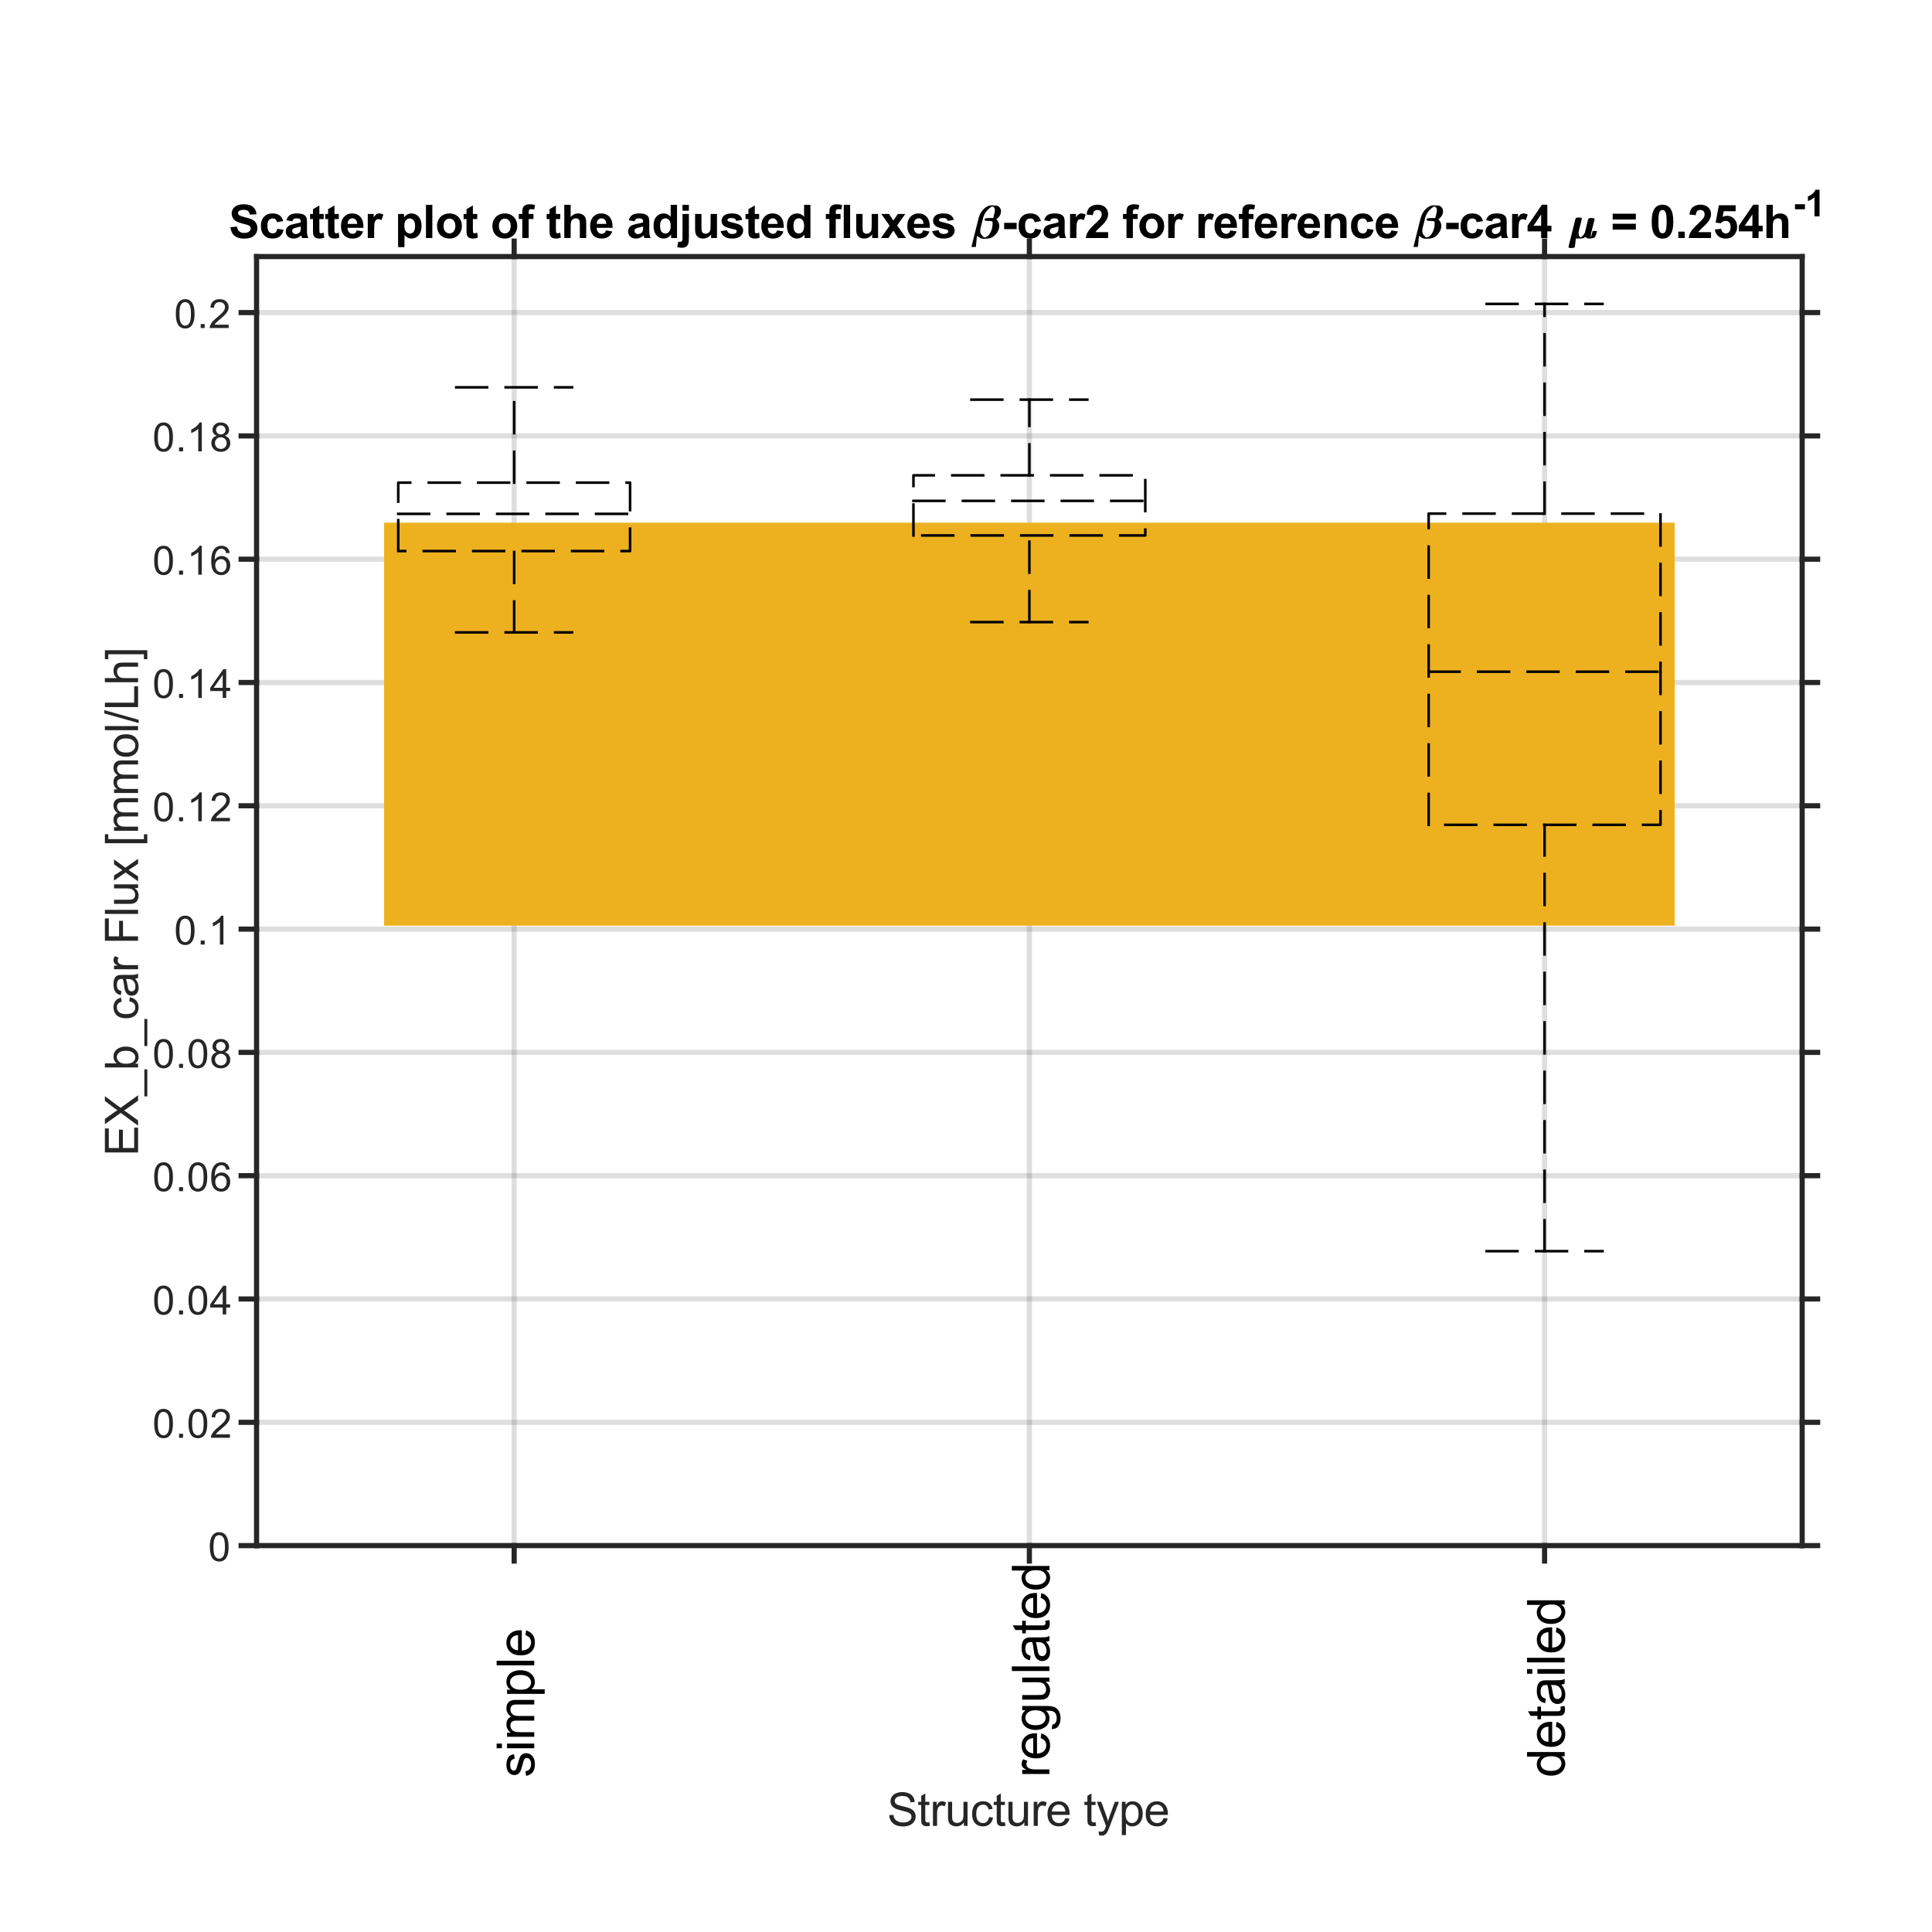 <?xml version="1.0"?>
<!DOCTYPE svg PUBLIC '-//W3C//DTD SVG 1.0//EN'
          'http://www.w3.org/TR/2001/REC-SVG-20010904/DTD/svg10.dtd'>
<svg xmlns:xlink="http://www.w3.org/1999/xlink" style="fill-opacity:1; color-rendering:auto; color-interpolation:auto; text-rendering:auto; stroke:black; stroke-linecap:square; stroke-miterlimit:10; shape-rendering:auto; stroke-opacity:1; fill:black; stroke-dasharray:none; font-weight:normal; stroke-width:1; font-family:'Dialog'; font-style:normal; stroke-linejoin:miter; font-size:12px; stroke-dashoffset:0; image-rendering:auto;" width="625" height="625" xmlns="http://www.w3.org/2000/svg"
><rect width="100%" height="100%" fill="#808080" stroke="none"/><!--Generated by the Batik Graphics2D SVG Generator--><defs id="genericDefs"
  /><g
  ><defs id="defs1"
    ><clipPath clipPathUnits="userSpaceOnUse" id="clipPath1"
      ><path d="M0 0 L625 0 L625 625 L0 625 L0 0 Z"
      /></clipPath
    ></defs
    ><g style="fill:white; stroke:white;"
    ><rect x="0" y="0" width="625" style="clip-path:url(#clipPath1); stroke:none;" height="625"
    /></g
    ><g style="fill:white; text-rendering:optimizeSpeed; color-rendering:optimizeSpeed; image-rendering:optimizeSpeed; shape-rendering:crispEdges; stroke:white; color-interpolation:sRGB;"
    ><rect x="0" width="625" height="625" y="0" style="stroke:none;"
      /><path style="stroke:none;" d="M83 500 L583 500 L583 83 L83 83 Z"
    /></g
    ><g style="stroke-linecap:butt; fill-opacity:0.149; fill:rgb(38,38,38); text-rendering:geometricPrecision; image-rendering:optimizeQuality; color-rendering:optimizeQuality; stroke-linejoin:round; stroke:rgb(38,38,38); color-interpolation:linearRGB; stroke-width:1.667; stroke-opacity:0.149;"
    ><line y2="83" style="fill:none;" x1="166.333" x2="166.333" y1="500"
      /><line y2="83" style="fill:none;" x1="333" x2="333" y1="500"
      /><line y2="83" style="fill:none;" x1="499.667" x2="499.667" y1="500"
      /><line y2="500" style="fill:none;" x1="583" x2="83" y1="500"
      /><line y2="460.112" style="fill:none;" x1="583" x2="83" y1="460.112"
      /><line y2="420.224" style="fill:none;" x1="583" x2="83" y1="420.224"
      /><line y2="380.337" style="fill:none;" x1="583" x2="83" y1="380.337"
      /><line y2="340.449" style="fill:none;" x1="583" x2="83" y1="340.449"
      /><line y2="300.561" style="fill:none;" x1="583" x2="83" y1="300.561"
      /><line y2="260.674" style="fill:none;" x1="583" x2="83" y1="260.674"
      /><line y2="220.786" style="fill:none;" x1="583" x2="83" y1="220.786"
      /><line y2="180.898" style="fill:none;" x1="583" x2="83" y1="180.898"
      /><line y2="141.011" style="fill:none;" x1="583" x2="83" y1="141.011"
      /><line y2="101.123" style="fill:none;" x1="583" x2="83" y1="101.123"
      /><line x1="83" x2="583" y1="500" style="stroke-linecap:square; fill-opacity:1; fill:none; stroke-opacity:1;" y2="500"
      /><line x1="83" x2="583" y1="83" style="stroke-linecap:square; fill-opacity:1; fill:none; stroke-opacity:1;" y2="83"
      /><line x1="166.333" x2="166.333" y1="500" style="stroke-linecap:square; fill-opacity:1; fill:none; stroke-opacity:1;" y2="505"
      /><line x1="333" x2="333" y1="500" style="stroke-linecap:square; fill-opacity:1; fill:none; stroke-opacity:1;" y2="505"
      /><line x1="499.667" x2="499.667" y1="500" style="stroke-linecap:square; fill-opacity:1; fill:none; stroke-opacity:1;" y2="505"
      /><line x1="166.333" x2="166.333" y1="83" style="stroke-linecap:square; fill-opacity:1; fill:none; stroke-opacity:1;" y2="78"
      /><line x1="333" x2="333" y1="83" style="stroke-linecap:square; fill-opacity:1; fill:none; stroke-opacity:1;" y2="78"
      /><line x1="499.667" x2="499.667" y1="83" style="stroke-linecap:square; fill-opacity:1; fill:none; stroke-opacity:1;" y2="78"
      /><line x1="83" x2="83" y1="500" style="stroke-linecap:square; fill-opacity:1; fill:none; stroke-opacity:1;" y2="83"
      /><line x1="583" x2="583" y1="500" style="stroke-linecap:square; fill-opacity:1; fill:none; stroke-opacity:1;" y2="83"
      /><line x1="83" x2="78" y1="500" style="stroke-linecap:square; fill-opacity:1; fill:none; stroke-opacity:1;" y2="500"
      /><line x1="83" x2="78" y1="460.112" style="stroke-linecap:square; fill-opacity:1; fill:none; stroke-opacity:1;" y2="460.112"
      /><line x1="83" x2="78" y1="420.224" style="stroke-linecap:square; fill-opacity:1; fill:none; stroke-opacity:1;" y2="420.224"
      /><line x1="83" x2="78" y1="380.337" style="stroke-linecap:square; fill-opacity:1; fill:none; stroke-opacity:1;" y2="380.337"
      /><line x1="83" x2="78" y1="340.449" style="stroke-linecap:square; fill-opacity:1; fill:none; stroke-opacity:1;" y2="340.449"
      /><line x1="83" x2="78" y1="300.561" style="stroke-linecap:square; fill-opacity:1; fill:none; stroke-opacity:1;" y2="300.561"
      /><line x1="83" x2="78" y1="260.674" style="stroke-linecap:square; fill-opacity:1; fill:none; stroke-opacity:1;" y2="260.674"
      /><line x1="83" x2="78" y1="220.786" style="stroke-linecap:square; fill-opacity:1; fill:none; stroke-opacity:1;" y2="220.786"
      /><line x1="83" x2="78" y1="180.898" style="stroke-linecap:square; fill-opacity:1; fill:none; stroke-opacity:1;" y2="180.898"
      /><line x1="83" x2="78" y1="141.011" style="stroke-linecap:square; fill-opacity:1; fill:none; stroke-opacity:1;" y2="141.011"
      /><line x1="83" x2="78" y1="101.123" style="stroke-linecap:square; fill-opacity:1; fill:none; stroke-opacity:1;" y2="101.123"
      /><line x1="583" x2="588" y1="500" style="stroke-linecap:square; fill-opacity:1; fill:none; stroke-opacity:1;" y2="500"
      /><line x1="583" x2="588" y1="460.112" style="stroke-linecap:square; fill-opacity:1; fill:none; stroke-opacity:1;" y2="460.112"
      /><line x1="583" x2="588" y1="420.224" style="stroke-linecap:square; fill-opacity:1; fill:none; stroke-opacity:1;" y2="420.224"
      /><line x1="583" x2="588" y1="380.337" style="stroke-linecap:square; fill-opacity:1; fill:none; stroke-opacity:1;" y2="380.337"
      /><line x1="583" x2="588" y1="340.449" style="stroke-linecap:square; fill-opacity:1; fill:none; stroke-opacity:1;" y2="340.449"
      /><line x1="583" x2="588" y1="300.561" style="stroke-linecap:square; fill-opacity:1; fill:none; stroke-opacity:1;" y2="300.561"
      /><line x1="583" x2="588" y1="260.674" style="stroke-linecap:square; fill-opacity:1; fill:none; stroke-opacity:1;" y2="260.674"
      /><line x1="583" x2="588" y1="220.786" style="stroke-linecap:square; fill-opacity:1; fill:none; stroke-opacity:1;" y2="220.786"
      /><line x1="583" x2="588" y1="180.898" style="stroke-linecap:square; fill-opacity:1; fill:none; stroke-opacity:1;" y2="180.898"
      /><line x1="583" x2="588" y1="141.011" style="stroke-linecap:square; fill-opacity:1; fill:none; stroke-opacity:1;" y2="141.011"
      /><line x1="583" x2="588" y1="101.123" style="stroke-linecap:square; fill-opacity:1; fill:none; stroke-opacity:1;" y2="101.123"
    /></g
    ><g transform="translate(75.333,500)" style="font-size:13.333px; fill:rgb(38,38,38); text-rendering:geometricPrecision; image-rendering:optimizeQuality; color-rendering:optimizeQuality; font-family:'Arial'; stroke:rgb(38,38,38); color-interpolation:linearRGB;"
    ><path style="stroke:none;" d="M-7.453 0.406 Q-7.453 -1.234 -7.117 -2.242 Q-6.781 -3.25 -6.109 -3.797 Q-5.438 -4.344 -4.422 -4.344 Q-3.672 -4.344 -3.109 -4.039 Q-2.547 -3.734 -2.18 -3.172 Q-1.812 -2.609 -1.602 -1.789 Q-1.391 -0.969 -1.391 0.406 Q-1.391 2.047 -1.727 3.055 Q-2.062 4.062 -2.734 4.609 Q-3.406 5.156 -4.422 5.156 Q-5.766 5.156 -6.547 4.188 Q-7.453 3.031 -7.453 0.406 ZM-6.281 0.406 Q-6.281 2.703 -5.75 3.461 Q-5.219 4.219 -4.422 4.219 Q-3.641 4.219 -3.102 3.461 Q-2.562 2.703 -2.562 0.406 Q-2.562 -1.891 -3.102 -2.641 Q-3.641 -3.391 -4.438 -3.391 Q-5.219 -3.391 -5.703 -2.734 Q-6.281 -1.875 -6.281 0.406 Z"
    /></g
    ><g transform="translate(75.333,460.112)" style="font-size:13.333px; fill:rgb(38,38,38); text-rendering:geometricPrecision; image-rendering:optimizeQuality; color-rendering:optimizeQuality; font-family:'Arial'; stroke:rgb(38,38,38); color-interpolation:linearRGB;"
    ><path style="stroke:none;" d="M-25.453 0.406 Q-25.453 -1.234 -25.117 -2.242 Q-24.781 -3.25 -24.109 -3.797 Q-23.438 -4.344 -22.422 -4.344 Q-21.672 -4.344 -21.109 -4.039 Q-20.547 -3.734 -20.18 -3.172 Q-19.812 -2.609 -19.602 -1.789 Q-19.391 -0.969 -19.391 0.406 Q-19.391 2.047 -19.727 3.055 Q-20.062 4.062 -20.734 4.609 Q-21.406 5.156 -22.422 5.156 Q-23.766 5.156 -24.547 4.188 Q-25.453 3.031 -25.453 0.406 ZM-24.281 0.406 Q-24.281 2.703 -23.75 3.461 Q-23.219 4.219 -22.422 4.219 Q-21.641 4.219 -21.102 3.461 Q-20.562 2.703 -20.562 0.406 Q-20.562 -1.891 -21.102 -2.641 Q-21.641 -3.391 -22.438 -3.391 Q-23.219 -3.391 -23.703 -2.734 Q-24.281 -1.875 -24.281 0.406 ZM-17.409 5 L-17.409 3.703 L-16.112 3.703 L-16.112 5 L-17.409 5 ZM-14.351 0.406 Q-14.351 -1.234 -14.015 -2.242 Q-13.679 -3.25 -13.007 -3.797 Q-12.335 -4.344 -11.319 -4.344 Q-10.569 -4.344 -10.007 -4.039 Q-9.444 -3.734 -9.077 -3.172 Q-8.71 -2.609 -8.499 -1.789 Q-8.288 -0.969 -8.288 0.406 Q-8.288 2.047 -8.624 3.055 Q-8.96 4.062 -9.632 4.609 Q-10.304 5.156 -11.319 5.156 Q-12.663 5.156 -13.444 4.188 Q-14.351 3.031 -14.351 0.406 ZM-13.179 0.406 Q-13.179 2.703 -12.648 3.461 Q-12.116 4.219 -11.319 4.219 Q-10.538 4.219 -9.999 3.461 Q-9.46 2.703 -9.46 0.406 Q-9.46 -1.891 -9.999 -2.641 Q-10.538 -3.391 -11.335 -3.391 Q-12.116 -3.391 -12.601 -2.734 Q-13.179 -1.875 -13.179 0.406 ZM-0.947 3.906 L-0.947 5 L-7.103 5 Q-7.119 4.594 -6.963 4.203 Q-6.728 3.578 -6.213 2.969 Q-5.697 2.359 -4.713 1.562 Q-3.197 0.312 -2.666 -0.414 Q-2.134 -1.141 -2.134 -1.781 Q-2.134 -2.469 -2.619 -2.93 Q-3.103 -3.391 -3.884 -3.391 Q-4.713 -3.391 -5.205 -2.898 Q-5.697 -2.406 -5.713 -1.531 L-6.884 -1.656 Q-6.759 -2.969 -5.978 -3.656 Q-5.197 -4.344 -3.869 -4.344 Q-2.525 -4.344 -1.744 -3.602 Q-0.963 -2.859 -0.963 -1.766 Q-0.963 -1.203 -1.189 -0.664 Q-1.416 -0.125 -1.947 0.477 Q-2.478 1.078 -3.713 2.109 Q-4.744 2.969 -5.033 3.281 Q-5.322 3.594 -5.509 3.906 L-0.947 3.906 Z"
    /></g
    ><g transform="translate(75.333,420.224)" style="font-size:13.333px; fill:rgb(38,38,38); text-rendering:geometricPrecision; image-rendering:optimizeQuality; color-rendering:optimizeQuality; font-family:'Arial'; stroke:rgb(38,38,38); color-interpolation:linearRGB;"
    ><path style="stroke:none;" d="M-25.453 0.406 Q-25.453 -1.234 -25.117 -2.242 Q-24.781 -3.25 -24.109 -3.797 Q-23.438 -4.344 -22.422 -4.344 Q-21.672 -4.344 -21.109 -4.039 Q-20.547 -3.734 -20.18 -3.172 Q-19.812 -2.609 -19.602 -1.789 Q-19.391 -0.969 -19.391 0.406 Q-19.391 2.047 -19.727 3.055 Q-20.062 4.062 -20.734 4.609 Q-21.406 5.156 -22.422 5.156 Q-23.766 5.156 -24.547 4.188 Q-25.453 3.031 -25.453 0.406 ZM-24.281 0.406 Q-24.281 2.703 -23.75 3.461 Q-23.219 4.219 -22.422 4.219 Q-21.641 4.219 -21.102 3.461 Q-20.562 2.703 -20.562 0.406 Q-20.562 -1.891 -21.102 -2.641 Q-21.641 -3.391 -22.438 -3.391 Q-23.219 -3.391 -23.703 -2.734 Q-24.281 -1.875 -24.281 0.406 ZM-17.409 5 L-17.409 3.703 L-16.112 3.703 L-16.112 5 L-17.409 5 ZM-14.351 0.406 Q-14.351 -1.234 -14.015 -2.242 Q-13.679 -3.25 -13.007 -3.797 Q-12.335 -4.344 -11.319 -4.344 Q-10.569 -4.344 -10.007 -4.039 Q-9.444 -3.734 -9.077 -3.172 Q-8.71 -2.609 -8.499 -1.789 Q-8.288 -0.969 -8.288 0.406 Q-8.288 2.047 -8.624 3.055 Q-8.96 4.062 -9.632 4.609 Q-10.304 5.156 -11.319 5.156 Q-12.663 5.156 -13.444 4.188 Q-14.351 3.031 -14.351 0.406 ZM-13.179 0.406 Q-13.179 2.703 -12.648 3.461 Q-12.116 4.219 -11.319 4.219 Q-10.538 4.219 -9.999 3.461 Q-9.46 2.703 -9.46 0.406 Q-9.46 -1.891 -9.999 -2.641 Q-10.538 -3.391 -11.335 -3.391 Q-12.116 -3.391 -12.601 -2.734 Q-13.179 -1.875 -13.179 0.406 ZM-3.291 5 L-3.291 2.766 L-7.322 2.766 L-7.322 1.719 L-3.088 -4.312 L-2.15 -4.312 L-2.15 1.719 L-0.884 1.719 L-0.884 2.766 L-2.15 2.766 L-2.15 5 L-3.291 5 ZM-3.291 1.719 L-3.291 -2.469 L-6.213 1.719 L-3.291 1.719 Z"
    /></g
    ><g transform="translate(75.333,380.337)" style="font-size:13.333px; fill:rgb(38,38,38); text-rendering:geometricPrecision; image-rendering:optimizeQuality; color-rendering:optimizeQuality; font-family:'Arial'; stroke:rgb(38,38,38); color-interpolation:linearRGB;"
    ><path style="stroke:none;" d="M-25.453 0.406 Q-25.453 -1.234 -25.117 -2.242 Q-24.781 -3.25 -24.109 -3.797 Q-23.438 -4.344 -22.422 -4.344 Q-21.672 -4.344 -21.109 -4.039 Q-20.547 -3.734 -20.18 -3.172 Q-19.812 -2.609 -19.602 -1.789 Q-19.391 -0.969 -19.391 0.406 Q-19.391 2.047 -19.727 3.055 Q-20.062 4.062 -20.734 4.609 Q-21.406 5.156 -22.422 5.156 Q-23.766 5.156 -24.547 4.188 Q-25.453 3.031 -25.453 0.406 ZM-24.281 0.406 Q-24.281 2.703 -23.75 3.461 Q-23.219 4.219 -22.422 4.219 Q-21.641 4.219 -21.102 3.461 Q-20.562 2.703 -20.562 0.406 Q-20.562 -1.891 -21.102 -2.641 Q-21.641 -3.391 -22.438 -3.391 Q-23.219 -3.391 -23.703 -2.734 Q-24.281 -1.875 -24.281 0.406 ZM-17.409 5 L-17.409 3.703 L-16.112 3.703 L-16.112 5 L-17.409 5 ZM-14.351 0.406 Q-14.351 -1.234 -14.015 -2.242 Q-13.679 -3.25 -13.007 -3.797 Q-12.335 -4.344 -11.319 -4.344 Q-10.569 -4.344 -10.007 -4.039 Q-9.444 -3.734 -9.077 -3.172 Q-8.71 -2.609 -8.499 -1.789 Q-8.288 -0.969 -8.288 0.406 Q-8.288 2.047 -8.624 3.055 Q-8.96 4.062 -9.632 4.609 Q-10.304 5.156 -11.319 5.156 Q-12.663 5.156 -13.444 4.188 Q-14.351 3.031 -14.351 0.406 ZM-13.179 0.406 Q-13.179 2.703 -12.648 3.461 Q-12.116 4.219 -11.319 4.219 Q-10.538 4.219 -9.999 3.461 Q-9.46 2.703 -9.46 0.406 Q-9.46 -1.891 -9.999 -2.641 Q-10.538 -3.391 -11.335 -3.391 Q-12.116 -3.391 -12.601 -2.734 Q-13.179 -1.875 -13.179 0.406 ZM-1.025 -2.031 L-2.166 -1.938 Q-2.306 -2.609 -2.588 -2.922 Q-3.056 -3.406 -3.728 -3.406 Q-4.275 -3.406 -4.697 -3.094 Q-5.228 -2.703 -5.541 -1.953 Q-5.853 -1.203 -5.869 0.203 Q-5.463 -0.422 -4.861 -0.727 Q-4.259 -1.031 -3.603 -1.031 Q-2.463 -1.031 -1.658 -0.195 Q-0.853 0.641 -0.853 1.984 Q-0.853 2.859 -1.236 3.609 Q-1.619 4.359 -2.275 4.758 Q-2.931 5.156 -3.775 5.156 Q-5.197 5.156 -6.103 4.109 Q-7.009 3.062 -7.009 0.641 Q-7.009 -2.047 -6.009 -3.281 Q-5.134 -4.344 -3.666 -4.344 Q-2.572 -4.344 -1.869 -3.727 Q-1.166 -3.109 -1.025 -2.031 ZM-5.697 1.984 Q-5.697 2.578 -5.447 3.117 Q-5.197 3.656 -4.744 3.938 Q-4.291 4.219 -3.791 4.219 Q-3.072 4.219 -2.549 3.633 Q-2.025 3.047 -2.025 2.047 Q-2.025 1.078 -2.541 0.523 Q-3.056 -0.031 -3.838 -0.031 Q-4.619 -0.031 -5.158 0.523 Q-5.697 1.078 -5.697 1.984 Z"
    /></g
    ><g transform="translate(75.333,340.449)" style="font-size:13.333px; fill:rgb(38,38,38); text-rendering:geometricPrecision; image-rendering:optimizeQuality; color-rendering:optimizeQuality; font-family:'Arial'; stroke:rgb(38,38,38); color-interpolation:linearRGB;"
    ><path style="stroke:none;" d="M-25.453 0.406 Q-25.453 -1.234 -25.117 -2.242 Q-24.781 -3.25 -24.109 -3.797 Q-23.438 -4.344 -22.422 -4.344 Q-21.672 -4.344 -21.109 -4.039 Q-20.547 -3.734 -20.18 -3.172 Q-19.812 -2.609 -19.602 -1.789 Q-19.391 -0.969 -19.391 0.406 Q-19.391 2.047 -19.727 3.055 Q-20.062 4.062 -20.734 4.609 Q-21.406 5.156 -22.422 5.156 Q-23.766 5.156 -24.547 4.188 Q-25.453 3.031 -25.453 0.406 ZM-24.281 0.406 Q-24.281 2.703 -23.75 3.461 Q-23.219 4.219 -22.422 4.219 Q-21.641 4.219 -21.102 3.461 Q-20.562 2.703 -20.562 0.406 Q-20.562 -1.891 -21.102 -2.641 Q-21.641 -3.391 -22.438 -3.391 Q-23.219 -3.391 -23.703 -2.734 Q-24.281 -1.875 -24.281 0.406 ZM-17.409 5 L-17.409 3.703 L-16.112 3.703 L-16.112 5 L-17.409 5 ZM-14.351 0.406 Q-14.351 -1.234 -14.015 -2.242 Q-13.679 -3.25 -13.007 -3.797 Q-12.335 -4.344 -11.319 -4.344 Q-10.569 -4.344 -10.007 -4.039 Q-9.444 -3.734 -9.077 -3.172 Q-8.71 -2.609 -8.499 -1.789 Q-8.288 -0.969 -8.288 0.406 Q-8.288 2.047 -8.624 3.055 Q-8.96 4.062 -9.632 4.609 Q-10.304 5.156 -11.319 5.156 Q-12.663 5.156 -13.444 4.188 Q-14.351 3.031 -14.351 0.406 ZM-13.179 0.406 Q-13.179 2.703 -12.648 3.461 Q-12.116 4.219 -11.319 4.219 Q-10.538 4.219 -9.999 3.461 Q-9.46 2.703 -9.46 0.406 Q-9.46 -1.891 -9.999 -2.641 Q-10.538 -3.391 -11.335 -3.391 Q-12.116 -3.391 -12.601 -2.734 Q-13.179 -1.875 -13.179 0.406 ZM-5.197 -0.047 Q-5.9 -0.312 -6.244 -0.789 Q-6.588 -1.266 -6.588 -1.938 Q-6.588 -2.953 -5.861 -3.648 Q-5.134 -4.344 -3.916 -4.344 Q-2.697 -4.344 -1.955 -3.633 Q-1.213 -2.922 -1.213 -1.906 Q-1.213 -1.266 -1.556 -0.789 Q-1.9 -0.312 -2.588 -0.047 Q-1.728 0.234 -1.283 0.859 Q-0.838 1.484 -0.838 2.344 Q-0.838 3.531 -1.681 4.344 Q-2.525 5.156 -3.9 5.156 Q-5.275 5.156 -6.119 4.344 Q-6.963 3.531 -6.963 2.312 Q-6.963 1.406 -6.502 0.789 Q-6.041 0.172 -5.197 -0.047 ZM-5.431 -1.984 Q-5.431 -1.328 -5.002 -0.906 Q-4.572 -0.484 -3.9 -0.484 Q-3.228 -0.484 -2.806 -0.898 Q-2.384 -1.312 -2.384 -1.922 Q-2.384 -2.547 -2.822 -2.977 Q-3.259 -3.406 -3.9 -3.406 Q-4.556 -3.406 -4.994 -2.984 Q-5.431 -2.562 -5.431 -1.984 ZM-5.791 2.312 Q-5.791 2.797 -5.556 3.258 Q-5.322 3.719 -4.869 3.969 Q-4.416 4.219 -3.884 4.219 Q-3.072 4.219 -2.541 3.695 Q-2.009 3.172 -2.009 2.359 Q-2.009 1.531 -2.556 0.992 Q-3.103 0.453 -3.931 0.453 Q-4.728 0.453 -5.259 0.984 Q-5.791 1.516 -5.791 2.312 Z"
    /></g
    ><g transform="translate(75.333,300.561)" style="font-size:13.333px; fill:rgb(38,38,38); text-rendering:geometricPrecision; image-rendering:optimizeQuality; color-rendering:optimizeQuality; font-family:'Arial'; stroke:rgb(38,38,38); color-interpolation:linearRGB;"
    ><path style="stroke:none;" d="M-18.453 0.406 Q-18.453 -1.234 -18.117 -2.242 Q-17.781 -3.25 -17.109 -3.797 Q-16.438 -4.344 -15.422 -4.344 Q-14.672 -4.344 -14.109 -4.039 Q-13.547 -3.734 -13.18 -3.172 Q-12.812 -2.609 -12.602 -1.789 Q-12.391 -0.969 -12.391 0.406 Q-12.391 2.047 -12.727 3.055 Q-13.062 4.062 -13.734 4.609 Q-14.406 5.156 -15.422 5.156 Q-16.766 5.156 -17.547 4.188 Q-18.453 3.031 -18.453 0.406 ZM-17.281 0.406 Q-17.281 2.703 -16.75 3.461 Q-16.219 4.219 -15.422 4.219 Q-14.641 4.219 -14.102 3.461 Q-13.562 2.703 -13.562 0.406 Q-13.562 -1.891 -14.102 -2.641 Q-14.641 -3.391 -15.438 -3.391 Q-16.219 -3.391 -16.703 -2.734 Q-17.281 -1.875 -17.281 0.406 ZM-10.409 5 L-10.409 3.703 L-9.112 3.703 L-9.112 5 L-10.409 5 ZM-3.054 5 L-4.194 5 L-4.194 -2.281 Q-4.616 -1.891 -5.28 -1.492 Q-5.944 -1.094 -6.476 -0.906 L-6.476 -2.016 Q-5.523 -2.453 -4.804 -3.094 Q-4.085 -3.734 -3.788 -4.344 L-3.054 -4.344 L-3.054 5 Z"
    /></g
    ><g transform="translate(75.333,260.674)" style="font-size:13.333px; fill:rgb(38,38,38); text-rendering:geometricPrecision; image-rendering:optimizeQuality; color-rendering:optimizeQuality; font-family:'Arial'; stroke:rgb(38,38,38); color-interpolation:linearRGB;"
    ><path style="stroke:none;" d="M-25.453 0.406 Q-25.453 -1.234 -25.117 -2.242 Q-24.781 -3.25 -24.109 -3.797 Q-23.438 -4.344 -22.422 -4.344 Q-21.672 -4.344 -21.109 -4.039 Q-20.547 -3.734 -20.18 -3.172 Q-19.812 -2.609 -19.602 -1.789 Q-19.391 -0.969 -19.391 0.406 Q-19.391 2.047 -19.727 3.055 Q-20.062 4.062 -20.734 4.609 Q-21.406 5.156 -22.422 5.156 Q-23.766 5.156 -24.547 4.188 Q-25.453 3.031 -25.453 0.406 ZM-24.281 0.406 Q-24.281 2.703 -23.75 3.461 Q-23.219 4.219 -22.422 4.219 Q-21.641 4.219 -21.102 3.461 Q-20.562 2.703 -20.562 0.406 Q-20.562 -1.891 -21.102 -2.641 Q-21.641 -3.391 -22.438 -3.391 Q-23.219 -3.391 -23.703 -2.734 Q-24.281 -1.875 -24.281 0.406 ZM-17.409 5 L-17.409 3.703 L-16.112 3.703 L-16.112 5 L-17.409 5 ZM-10.054 5 L-11.194 5 L-11.194 -2.281 Q-11.616 -1.891 -12.28 -1.492 Q-12.944 -1.094 -13.476 -0.906 L-13.476 -2.016 Q-12.523 -2.453 -11.804 -3.094 Q-11.085 -3.734 -10.788 -4.344 L-10.054 -4.344 L-10.054 5 ZM-0.947 3.906 L-0.947 5 L-7.103 5 Q-7.119 4.594 -6.963 4.203 Q-6.728 3.578 -6.213 2.969 Q-5.697 2.359 -4.713 1.562 Q-3.197 0.312 -2.666 -0.414 Q-2.134 -1.141 -2.134 -1.781 Q-2.134 -2.469 -2.619 -2.93 Q-3.103 -3.391 -3.884 -3.391 Q-4.713 -3.391 -5.205 -2.898 Q-5.697 -2.406 -5.713 -1.531 L-6.884 -1.656 Q-6.759 -2.969 -5.978 -3.656 Q-5.197 -4.344 -3.869 -4.344 Q-2.525 -4.344 -1.744 -3.602 Q-0.963 -2.859 -0.963 -1.766 Q-0.963 -1.203 -1.189 -0.664 Q-1.416 -0.125 -1.947 0.477 Q-2.478 1.078 -3.713 2.109 Q-4.744 2.969 -5.033 3.281 Q-5.322 3.594 -5.509 3.906 L-0.947 3.906 Z"
    /></g
    ><g transform="translate(75.333,220.786)" style="font-size:13.333px; fill:rgb(38,38,38); text-rendering:geometricPrecision; image-rendering:optimizeQuality; color-rendering:optimizeQuality; font-family:'Arial'; stroke:rgb(38,38,38); color-interpolation:linearRGB;"
    ><path style="stroke:none;" d="M-25.453 0.406 Q-25.453 -1.234 -25.117 -2.242 Q-24.781 -3.25 -24.109 -3.797 Q-23.438 -4.344 -22.422 -4.344 Q-21.672 -4.344 -21.109 -4.039 Q-20.547 -3.734 -20.18 -3.172 Q-19.812 -2.609 -19.602 -1.789 Q-19.391 -0.969 -19.391 0.406 Q-19.391 2.047 -19.727 3.055 Q-20.062 4.062 -20.734 4.609 Q-21.406 5.156 -22.422 5.156 Q-23.766 5.156 -24.547 4.188 Q-25.453 3.031 -25.453 0.406 ZM-24.281 0.406 Q-24.281 2.703 -23.75 3.461 Q-23.219 4.219 -22.422 4.219 Q-21.641 4.219 -21.102 3.461 Q-20.562 2.703 -20.562 0.406 Q-20.562 -1.891 -21.102 -2.641 Q-21.641 -3.391 -22.438 -3.391 Q-23.219 -3.391 -23.703 -2.734 Q-24.281 -1.875 -24.281 0.406 ZM-17.409 5 L-17.409 3.703 L-16.112 3.703 L-16.112 5 L-17.409 5 ZM-10.054 5 L-11.194 5 L-11.194 -2.281 Q-11.616 -1.891 -12.28 -1.492 Q-12.944 -1.094 -13.476 -0.906 L-13.476 -2.016 Q-12.523 -2.453 -11.804 -3.094 Q-11.085 -3.734 -10.788 -4.344 L-10.054 -4.344 L-10.054 5 ZM-3.291 5 L-3.291 2.766 L-7.322 2.766 L-7.322 1.719 L-3.088 -4.312 L-2.15 -4.312 L-2.15 1.719 L-0.884 1.719 L-0.884 2.766 L-2.15 2.766 L-2.15 5 L-3.291 5 ZM-3.291 1.719 L-3.291 -2.469 L-6.213 1.719 L-3.291 1.719 Z"
    /></g
    ><g transform="translate(75.333,180.898)" style="font-size:13.333px; fill:rgb(38,38,38); text-rendering:geometricPrecision; image-rendering:optimizeQuality; color-rendering:optimizeQuality; font-family:'Arial'; stroke:rgb(38,38,38); color-interpolation:linearRGB;"
    ><path style="stroke:none;" d="M-25.453 0.406 Q-25.453 -1.234 -25.117 -2.242 Q-24.781 -3.25 -24.109 -3.797 Q-23.438 -4.344 -22.422 -4.344 Q-21.672 -4.344 -21.109 -4.039 Q-20.547 -3.734 -20.18 -3.172 Q-19.812 -2.609 -19.602 -1.789 Q-19.391 -0.969 -19.391 0.406 Q-19.391 2.047 -19.727 3.055 Q-20.062 4.062 -20.734 4.609 Q-21.406 5.156 -22.422 5.156 Q-23.766 5.156 -24.547 4.188 Q-25.453 3.031 -25.453 0.406 ZM-24.281 0.406 Q-24.281 2.703 -23.75 3.461 Q-23.219 4.219 -22.422 4.219 Q-21.641 4.219 -21.102 3.461 Q-20.562 2.703 -20.562 0.406 Q-20.562 -1.891 -21.102 -2.641 Q-21.641 -3.391 -22.438 -3.391 Q-23.219 -3.391 -23.703 -2.734 Q-24.281 -1.875 -24.281 0.406 ZM-17.409 5 L-17.409 3.703 L-16.112 3.703 L-16.112 5 L-17.409 5 ZM-10.054 5 L-11.194 5 L-11.194 -2.281 Q-11.616 -1.891 -12.28 -1.492 Q-12.944 -1.094 -13.476 -0.906 L-13.476 -2.016 Q-12.523 -2.453 -11.804 -3.094 Q-11.085 -3.734 -10.788 -4.344 L-10.054 -4.344 L-10.054 5 ZM-1.025 -2.031 L-2.166 -1.938 Q-2.306 -2.609 -2.588 -2.922 Q-3.056 -3.406 -3.728 -3.406 Q-4.275 -3.406 -4.697 -3.094 Q-5.228 -2.703 -5.541 -1.953 Q-5.853 -1.203 -5.869 0.203 Q-5.463 -0.422 -4.861 -0.727 Q-4.259 -1.031 -3.603 -1.031 Q-2.463 -1.031 -1.658 -0.195 Q-0.853 0.641 -0.853 1.984 Q-0.853 2.859 -1.236 3.609 Q-1.619 4.359 -2.275 4.758 Q-2.931 5.156 -3.775 5.156 Q-5.197 5.156 -6.103 4.109 Q-7.009 3.062 -7.009 0.641 Q-7.009 -2.047 -6.009 -3.281 Q-5.134 -4.344 -3.666 -4.344 Q-2.572 -4.344 -1.869 -3.727 Q-1.166 -3.109 -1.025 -2.031 ZM-5.697 1.984 Q-5.697 2.578 -5.447 3.117 Q-5.197 3.656 -4.744 3.938 Q-4.291 4.219 -3.791 4.219 Q-3.072 4.219 -2.549 3.633 Q-2.025 3.047 -2.025 2.047 Q-2.025 1.078 -2.541 0.523 Q-3.056 -0.031 -3.838 -0.031 Q-4.619 -0.031 -5.158 0.523 Q-5.697 1.078 -5.697 1.984 Z"
    /></g
    ><g transform="translate(75.333,141.011)" style="font-size:13.333px; fill:rgb(38,38,38); text-rendering:geometricPrecision; image-rendering:optimizeQuality; color-rendering:optimizeQuality; font-family:'Arial'; stroke:rgb(38,38,38); color-interpolation:linearRGB;"
    ><path style="stroke:none;" d="M-25.453 0.406 Q-25.453 -1.234 -25.117 -2.242 Q-24.781 -3.25 -24.109 -3.797 Q-23.438 -4.344 -22.422 -4.344 Q-21.672 -4.344 -21.109 -4.039 Q-20.547 -3.734 -20.18 -3.172 Q-19.812 -2.609 -19.602 -1.789 Q-19.391 -0.969 -19.391 0.406 Q-19.391 2.047 -19.727 3.055 Q-20.062 4.062 -20.734 4.609 Q-21.406 5.156 -22.422 5.156 Q-23.766 5.156 -24.547 4.188 Q-25.453 3.031 -25.453 0.406 ZM-24.281 0.406 Q-24.281 2.703 -23.75 3.461 Q-23.219 4.219 -22.422 4.219 Q-21.641 4.219 -21.102 3.461 Q-20.562 2.703 -20.562 0.406 Q-20.562 -1.891 -21.102 -2.641 Q-21.641 -3.391 -22.438 -3.391 Q-23.219 -3.391 -23.703 -2.734 Q-24.281 -1.875 -24.281 0.406 ZM-17.409 5 L-17.409 3.703 L-16.112 3.703 L-16.112 5 L-17.409 5 ZM-10.054 5 L-11.194 5 L-11.194 -2.281 Q-11.616 -1.891 -12.28 -1.492 Q-12.944 -1.094 -13.476 -0.906 L-13.476 -2.016 Q-12.523 -2.453 -11.804 -3.094 Q-11.085 -3.734 -10.788 -4.344 L-10.054 -4.344 L-10.054 5 ZM-5.197 -0.047 Q-5.9 -0.312 -6.244 -0.789 Q-6.588 -1.266 -6.588 -1.938 Q-6.588 -2.953 -5.861 -3.648 Q-5.134 -4.344 -3.916 -4.344 Q-2.697 -4.344 -1.955 -3.633 Q-1.213 -2.922 -1.213 -1.906 Q-1.213 -1.266 -1.556 -0.789 Q-1.9 -0.312 -2.588 -0.047 Q-1.728 0.234 -1.283 0.859 Q-0.838 1.484 -0.838 2.344 Q-0.838 3.531 -1.681 4.344 Q-2.525 5.156 -3.9 5.156 Q-5.275 5.156 -6.119 4.344 Q-6.963 3.531 -6.963 2.312 Q-6.963 1.406 -6.502 0.789 Q-6.041 0.172 -5.197 -0.047 ZM-5.431 -1.984 Q-5.431 -1.328 -5.002 -0.906 Q-4.572 -0.484 -3.9 -0.484 Q-3.228 -0.484 -2.806 -0.898 Q-2.384 -1.312 -2.384 -1.922 Q-2.384 -2.547 -2.822 -2.977 Q-3.259 -3.406 -3.9 -3.406 Q-4.556 -3.406 -4.994 -2.984 Q-5.431 -2.562 -5.431 -1.984 ZM-5.791 2.312 Q-5.791 2.797 -5.556 3.258 Q-5.322 3.719 -4.869 3.969 Q-4.416 4.219 -3.884 4.219 Q-3.072 4.219 -2.541 3.695 Q-2.009 3.172 -2.009 2.359 Q-2.009 1.531 -2.556 0.992 Q-3.103 0.453 -3.931 0.453 Q-4.728 0.453 -5.259 0.984 Q-5.791 1.516 -5.791 2.312 Z"
    /></g
    ><g transform="translate(75.333,101.123)" style="font-size:13.333px; fill:rgb(38,38,38); text-rendering:geometricPrecision; image-rendering:optimizeQuality; color-rendering:optimizeQuality; font-family:'Arial'; stroke:rgb(38,38,38); color-interpolation:linearRGB;"
    ><path style="stroke:none;" d="M-18.453 0.406 Q-18.453 -1.234 -18.117 -2.242 Q-17.781 -3.25 -17.109 -3.797 Q-16.438 -4.344 -15.422 -4.344 Q-14.672 -4.344 -14.109 -4.039 Q-13.547 -3.734 -13.18 -3.172 Q-12.812 -2.609 -12.602 -1.789 Q-12.391 -0.969 -12.391 0.406 Q-12.391 2.047 -12.727 3.055 Q-13.062 4.062 -13.734 4.609 Q-14.406 5.156 -15.422 5.156 Q-16.766 5.156 -17.547 4.188 Q-18.453 3.031 -18.453 0.406 ZM-17.281 0.406 Q-17.281 2.703 -16.75 3.461 Q-16.219 4.219 -15.422 4.219 Q-14.641 4.219 -14.102 3.461 Q-13.562 2.703 -13.562 0.406 Q-13.562 -1.891 -14.102 -2.641 Q-14.641 -3.391 -15.438 -3.391 Q-16.219 -3.391 -16.703 -2.734 Q-17.281 -1.875 -17.281 0.406 ZM-10.409 5 L-10.409 3.703 L-9.112 3.703 L-9.112 5 L-10.409 5 ZM-1.351 3.906 L-1.351 5 L-7.507 5 Q-7.523 4.594 -7.366 4.203 Q-7.132 3.578 -6.616 2.969 Q-6.101 2.359 -5.116 1.562 Q-3.601 0.312 -3.07 -0.414 Q-2.538 -1.141 -2.538 -1.781 Q-2.538 -2.469 -3.023 -2.93 Q-3.507 -3.391 -4.288 -3.391 Q-5.116 -3.391 -5.609 -2.898 Q-6.101 -2.406 -6.116 -1.531 L-7.288 -1.656 Q-7.163 -2.969 -6.382 -3.656 Q-5.601 -4.344 -4.273 -4.344 Q-2.929 -4.344 -2.148 -3.602 Q-1.366 -2.859 -1.366 -1.766 Q-1.366 -1.203 -1.593 -0.664 Q-1.819 -0.125 -2.351 0.477 Q-2.882 1.078 -4.116 2.109 Q-5.148 2.969 -5.437 3.281 Q-5.726 3.594 -5.913 3.906 L-1.351 3.906 Z"
    /></g
    ><g transform="translate(47.667,291.5) rotate(-90)" style="font-size:14.667px; fill:rgb(38,38,38); text-rendering:geometricPrecision; image-rendering:optimizeQuality; color-rendering:optimizeQuality; font-family:'Arial'; stroke:rgb(38,38,38); color-interpolation:linearRGB;"
    ><path style="stroke:none;" d="M-81.312 -3 L-81.312 -13.734 L-73.547 -13.734 L-73.547 -12.469 L-79.891 -12.469 L-79.891 -9.188 L-73.953 -9.188 L-73.953 -7.922 L-79.891 -7.922 L-79.891 -4.266 L-73.297 -4.266 L-73.297 -3 L-81.312 -3 ZM-72.662 -3 L-68.506 -8.594 L-72.162 -13.734 L-70.474 -13.734 L-68.521 -10.984 Q-67.912 -10.125 -67.662 -9.672 Q-67.302 -10.25 -66.818 -10.891 L-64.646 -13.734 L-63.115 -13.734 L-66.881 -8.672 L-62.818 -3 L-64.568 -3 L-67.271 -6.828 Q-67.506 -7.156 -67.74 -7.547 Q-68.099 -6.969 -68.256 -6.75 L-70.959 -3 L-72.662 -3 ZM-63.183 -0.016 L-63.183 -0.969 L-54.433 -0.969 L-54.433 -0.016 L-63.183 -0.016 ZM-52.595 -3 L-53.813 -3 L-53.813 -13.734 L-52.501 -13.734 L-52.501 -9.906 Q-51.657 -10.953 -50.36 -10.953 Q-49.641 -10.953 -49.001 -10.664 Q-48.36 -10.375 -47.946 -9.852 Q-47.532 -9.328 -47.298 -8.586 Q-47.063 -7.844 -47.063 -7 Q-47.063 -5 -48.056 -3.914 Q-49.048 -2.828 -50.438 -2.828 Q-51.813 -2.828 -52.595 -3.969 L-52.595 -3 ZM-52.61 -6.953 Q-52.61 -5.547 -52.22 -4.922 Q-51.61 -3.906 -50.548 -3.906 Q-49.673 -3.906 -49.048 -4.656 Q-48.423 -5.406 -48.423 -6.891 Q-48.423 -8.422 -49.024 -9.148 Q-49.626 -9.875 -50.485 -9.875 Q-51.345 -9.875 -51.977 -9.125 Q-52.61 -8.375 -52.61 -6.953 ZM-46.881 -0.016 L-46.881 -0.969 L-38.131 -0.969 L-38.131 -0.016 L-46.881 -0.016 ZM-32.433 -5.844 L-31.136 -5.688 Q-31.339 -4.344 -32.222 -3.586 Q-33.105 -2.828 -34.37 -2.828 Q-35.964 -2.828 -36.933 -3.867 Q-37.902 -4.906 -37.902 -6.859 Q-37.902 -8.125 -37.488 -9.07 Q-37.074 -10.016 -36.222 -10.484 Q-35.37 -10.953 -34.37 -10.953 Q-33.105 -10.953 -32.292 -10.312 Q-31.48 -9.672 -31.261 -8.5 L-32.542 -8.297 Q-32.73 -9.078 -33.191 -9.477 Q-33.652 -9.875 -34.308 -9.875 Q-35.308 -9.875 -35.933 -9.156 Q-36.558 -8.438 -36.558 -6.891 Q-36.558 -5.328 -35.956 -4.617 Q-35.355 -3.906 -34.386 -3.906 Q-33.605 -3.906 -33.089 -4.383 Q-32.574 -4.859 -32.433 -5.844 ZM-25.105 -3.953 Q-25.839 -3.344 -26.511 -3.086 Q-27.183 -2.828 -27.964 -2.828 Q-29.245 -2.828 -29.933 -3.453 Q-30.62 -4.078 -30.62 -5.047 Q-30.62 -5.625 -30.363 -6.094 Q-30.105 -6.562 -29.683 -6.852 Q-29.261 -7.141 -28.73 -7.281 Q-28.355 -7.391 -27.558 -7.484 Q-25.964 -7.672 -25.214 -7.938 Q-25.199 -8.203 -25.199 -8.281 Q-25.199 -9.094 -25.574 -9.422 Q-26.089 -9.859 -27.074 -9.859 Q-28.011 -9.859 -28.456 -9.539 Q-28.902 -9.219 -29.105 -8.391 L-30.402 -8.562 Q-30.23 -9.391 -29.824 -9.898 Q-29.417 -10.406 -28.652 -10.68 Q-27.886 -10.953 -26.886 -10.953 Q-25.886 -10.953 -25.269 -10.719 Q-24.652 -10.484 -24.355 -10.133 Q-24.058 -9.781 -23.949 -9.234 Q-23.886 -8.891 -23.886 -8.016 L-23.886 -6.266 Q-23.886 -4.422 -23.8 -3.938 Q-23.714 -3.453 -23.464 -3 L-24.839 -3 Q-25.042 -3.406 -25.105 -3.953 ZM-25.214 -6.906 Q-25.933 -6.609 -27.37 -6.406 Q-28.183 -6.281 -28.519 -6.141 Q-28.855 -6 -29.035 -5.719 Q-29.214 -5.438 -29.214 -5.094 Q-29.214 -4.562 -28.816 -4.211 Q-28.417 -3.859 -27.652 -3.859 Q-26.886 -3.859 -26.292 -4.195 Q-25.699 -4.531 -25.417 -5.109 Q-25.214 -5.547 -25.214 -6.422 L-25.214 -6.906 ZM-22.047 -3 L-22.047 -10.781 L-20.86 -10.781 L-20.86 -9.594 Q-20.407 -10.422 -20.016 -10.688 Q-19.626 -10.953 -19.172 -10.953 Q-18.501 -10.953 -17.813 -10.531 L-18.266 -9.312 Q-18.751 -9.594 -19.235 -9.594 Q-19.672 -9.594 -20.016 -9.336 Q-20.36 -9.078 -20.501 -8.609 Q-20.719 -7.906 -20.719 -7.078 L-20.719 -3 L-22.047 -3 ZM-12.829 -3 L-12.829 -13.734 L-5.595 -13.734 L-5.595 -12.469 L-11.407 -12.469 L-11.407 -9.141 L-6.376 -9.141 L-6.376 -7.875 L-11.407 -7.875 L-11.407 -3 L-12.829 -3 ZM-4.158 -3 L-4.158 -13.734 L-2.83 -13.734 L-2.83 -3 L-4.158 -3 ZM4.239 -3 L4.239 -4.141 Q3.317 -2.828 1.77 -2.828 Q1.083 -2.828 0.481 -3.094 Q-0.12 -3.359 -0.409 -3.758 Q-0.699 -4.156 -0.808 -4.734 Q-0.902 -5.109 -0.902 -5.953 L-0.902 -10.781 L0.426 -10.781 L0.426 -6.469 Q0.426 -5.438 0.504 -5.078 Q0.629 -4.547 1.028 -4.25 Q1.426 -3.953 2.02 -3.953 Q2.614 -3.953 3.137 -4.258 Q3.661 -4.562 3.88 -5.086 Q4.098 -5.609 4.098 -6.609 L4.098 -10.781 L5.411 -10.781 L5.411 -3 L4.239 -3 ZM6.406 -3 L9.249 -7.047 L6.624 -10.781 L8.265 -10.781 L9.468 -8.953 Q9.796 -8.438 9.999 -8.078 Q10.328 -8.562 10.593 -8.938 L11.906 -10.781 L13.484 -10.781 L10.796 -7.109 L13.687 -3 L12.062 -3 L10.468 -5.422 L10.046 -6.062 L7.999 -3 L6.406 -3 ZM18.712 -0.016 L18.712 -13.734 L21.618 -13.734 L21.618 -12.641 L20.04 -12.641 L20.04 -1.109 L21.618 -1.109 L21.618 -0.016 L18.712 -0.016 ZM22.753 -3 L22.753 -10.781 L23.94 -10.781 L23.94 -9.688 Q24.3 -10.266 24.909 -10.609 Q25.518 -10.953 26.3 -10.953 Q27.159 -10.953 27.714 -10.594 Q28.268 -10.234 28.487 -9.594 Q29.409 -10.953 30.893 -10.953 Q32.05 -10.953 32.675 -10.312 Q33.3 -9.672 33.3 -8.344 L33.3 -3 L31.987 -3 L31.987 -7.906 Q31.987 -8.688 31.862 -9.039 Q31.737 -9.391 31.393 -9.602 Q31.05 -9.812 30.596 -9.812 Q29.784 -9.812 29.237 -9.266 Q28.69 -8.719 28.69 -7.516 L28.69 -3 L27.378 -3 L27.378 -8.047 Q27.378 -8.938 27.057 -9.375 Q26.737 -9.812 26.003 -9.812 Q25.44 -9.812 24.971 -9.516 Q24.503 -9.219 24.292 -8.656 Q24.081 -8.094 24.081 -7.031 L24.081 -3 L22.753 -3 ZM34.962 -3 L34.962 -10.781 L36.149 -10.781 L36.149 -9.688 Q36.508 -10.266 37.118 -10.609 Q37.727 -10.953 38.508 -10.953 Q39.368 -10.953 39.922 -10.594 Q40.477 -10.234 40.696 -9.594 Q41.618 -10.953 43.102 -10.953 Q44.258 -10.953 44.883 -10.312 Q45.508 -9.672 45.508 -8.344 L45.508 -3 L44.196 -3 L44.196 -7.906 Q44.196 -8.688 44.071 -9.039 Q43.946 -9.391 43.602 -9.602 Q43.258 -9.812 42.805 -9.812 Q41.993 -9.812 41.446 -9.266 Q40.899 -8.719 40.899 -7.516 L40.899 -3 L39.587 -3 L39.587 -8.047 Q39.587 -8.938 39.266 -9.375 Q38.946 -9.812 38.212 -9.812 Q37.649 -9.812 37.18 -9.516 Q36.712 -9.219 36.501 -8.656 Q36.29 -8.094 36.29 -7.031 L36.29 -3 L34.962 -3 ZM46.686 -6.891 Q46.686 -9.047 47.889 -10.094 Q48.889 -10.953 50.327 -10.953 Q51.936 -10.953 52.952 -9.906 Q53.967 -8.859 53.967 -7 Q53.967 -5.5 53.522 -4.641 Q53.077 -3.781 52.209 -3.305 Q51.342 -2.828 50.327 -2.828 Q48.702 -2.828 47.694 -3.875 Q46.686 -4.922 46.686 -6.891 ZM48.045 -6.891 Q48.045 -5.391 48.694 -4.648 Q49.342 -3.906 50.327 -3.906 Q51.311 -3.906 51.967 -4.656 Q52.623 -5.406 52.623 -6.938 Q52.623 -8.375 51.967 -9.117 Q51.311 -9.859 50.327 -9.859 Q49.342 -9.859 48.694 -9.125 Q48.045 -8.391 48.045 -6.891 ZM55.29 -3 L55.29 -13.734 L56.618 -13.734 L56.618 -3 L55.29 -3 ZM57.593 -2.812 L60.703 -13.922 L61.765 -13.922 L58.656 -2.812 L57.593 -2.812 ZM62.759 -3 L62.759 -13.734 L64.181 -13.734 L64.181 -4.266 L69.478 -4.266 L69.478 -3 L62.759 -3 ZM70.801 -3 L70.801 -13.734 L72.129 -13.734 L72.129 -9.891 Q73.051 -10.953 74.457 -10.953 Q75.316 -10.953 75.957 -10.609 Q76.597 -10.266 76.871 -9.672 Q77.144 -9.078 77.144 -7.922 L77.144 -3 L75.816 -3 L75.816 -7.922 Q75.816 -8.922 75.394 -9.367 Q74.972 -9.812 74.176 -9.812 Q73.597 -9.812 73.082 -9.516 Q72.566 -9.219 72.347 -8.695 Q72.129 -8.172 72.129 -7.25 L72.129 -3 L70.801 -3 ZM81.155 -0.016 L78.249 -0.016 L78.249 -1.109 L79.842 -1.109 L79.842 -12.641 L78.249 -12.641 L78.249 -13.734 L81.155 -13.734 L81.155 -0.016 Z"
    /></g
    ><g transform="translate(74,77)" style="font-size:14.667px; text-rendering:geometricPrecision; image-rendering:optimizeQuality; color-rendering:optimizeQuality; font-family:'Arial'; color-interpolation:linearRGB; font-weight:bold;"
    ><path style="stroke:none;" d="M0.547 -3.5 L2.656 -3.703 Q2.844 -2.641 3.422 -2.141 Q4 -1.641 5 -1.641 Q6.047 -1.641 6.578 -2.086 Q7.109 -2.531 7.109 -3.125 Q7.109 -3.5 6.883 -3.766 Q6.656 -4.031 6.094 -4.234 Q5.719 -4.359 4.359 -4.703 Q2.625 -5.141 1.922 -5.766 Q0.938 -6.656 0.938 -7.922 Q0.938 -8.75 1.398 -9.461 Q1.859 -10.172 2.734 -10.547 Q3.609 -10.922 4.844 -10.922 Q6.875 -10.922 7.891 -10.031 Q8.906 -9.141 8.969 -7.672 L6.797 -7.578 Q6.656 -8.406 6.203 -8.766 Q5.75 -9.125 4.828 -9.125 Q3.875 -9.125 3.344 -8.734 Q3 -8.484 3 -8.078 Q3 -7.688 3.328 -7.422 Q3.734 -7.078 5.32 -6.703 Q6.906 -6.328 7.664 -5.93 Q8.422 -5.531 8.844 -4.836 Q9.266 -4.141 9.266 -3.125 Q9.266 -2.203 8.758 -1.398 Q8.25 -0.594 7.312 -0.203 Q6.375 0.188 4.969 0.188 Q2.938 0.188 1.844 -0.75 Q0.75 -1.688 0.547 -3.5 ZM17.635 -5.484 L15.604 -5.109 Q15.51 -5.719 15.143 -6.023 Q14.776 -6.328 14.197 -6.328 Q13.432 -6.328 12.971 -5.805 Q12.51 -5.281 12.51 -4.031 Q12.51 -2.641 12.979 -2.07 Q13.447 -1.5 14.229 -1.5 Q14.822 -1.5 15.19 -1.836 Q15.557 -2.172 15.713 -2.984 L17.744 -2.641 Q17.416 -1.25 16.526 -0.539 Q15.635 0.172 14.135 0.172 Q12.432 0.172 11.416 -0.906 Q10.401 -1.984 10.401 -3.875 Q10.401 -5.812 11.416 -6.883 Q12.432 -7.953 14.166 -7.953 Q15.588 -7.953 16.432 -7.344 Q17.276 -6.734 17.635 -5.484 ZM20.536 -5.406 L18.677 -5.75 Q18.989 -6.875 19.755 -7.414 Q20.52 -7.953 22.036 -7.953 Q23.427 -7.953 24.099 -7.625 Q24.77 -7.297 25.044 -6.797 Q25.317 -6.297 25.317 -4.953 L25.302 -2.562 Q25.302 -1.531 25.395 -1.047 Q25.489 -0.562 25.77 0 L23.724 0 Q23.645 -0.203 23.536 -0.609 Q23.474 -0.797 23.458 -0.844 Q22.927 -0.344 22.325 -0.086 Q21.724 0.172 21.052 0.172 Q19.849 0.172 19.153 -0.477 Q18.458 -1.125 18.458 -2.125 Q18.458 -2.781 18.778 -3.297 Q19.099 -3.812 19.661 -4.086 Q20.224 -4.359 21.302 -4.578 Q22.739 -4.844 23.302 -5.078 L23.302 -5.281 Q23.302 -5.875 23.005 -6.125 Q22.708 -6.375 21.895 -6.375 Q21.349 -6.375 21.044 -6.164 Q20.739 -5.953 20.536 -5.406 ZM23.302 -3.734 Q22.895 -3.609 22.044 -3.422 Q21.192 -3.234 20.927 -3.062 Q20.52 -2.781 20.52 -2.344 Q20.52 -1.906 20.841 -1.594 Q21.161 -1.281 21.661 -1.281 Q22.224 -1.281 22.724 -1.641 Q23.099 -1.922 23.208 -2.328 Q23.302 -2.578 23.302 -3.328 L23.302 -3.734 ZM30.718 -7.781 L30.718 -6.141 L29.312 -6.141 L29.312 -3 Q29.312 -2.047 29.351 -1.891 Q29.39 -1.734 29.539 -1.633 Q29.687 -1.531 29.89 -1.531 Q30.172 -1.531 30.718 -1.734 L30.89 -0.125 Q30.172 0.172 29.265 0.172 Q28.703 0.172 28.258 -0.016 Q27.812 -0.203 27.601 -0.5 Q27.39 -0.797 27.312 -1.297 Q27.25 -1.656 27.25 -2.75 L27.25 -6.141 L26.312 -6.141 L26.312 -7.781 L27.25 -7.781 L27.25 -9.328 L29.312 -10.531 L29.312 -7.781 L30.718 -7.781 ZM35.599 -7.781 L35.599 -6.141 L34.193 -6.141 L34.193 -3 Q34.193 -2.047 34.232 -1.891 Q34.271 -1.734 34.419 -1.633 Q34.568 -1.531 34.771 -1.531 Q35.052 -1.531 35.599 -1.734 L35.771 -0.125 Q35.052 0.172 34.146 0.172 Q33.584 0.172 33.138 -0.016 Q32.693 -0.203 32.482 -0.5 Q32.271 -0.797 32.193 -1.297 Q32.13 -1.656 32.13 -2.75 L32.13 -6.141 L31.193 -6.141 L31.193 -7.781 L32.13 -7.781 L32.13 -9.328 L34.193 -10.531 L34.193 -7.781 L35.599 -7.781 ZM41.417 -2.469 L43.464 -2.125 Q43.074 -1 42.222 -0.414 Q41.37 0.172 40.089 0.172 Q38.058 0.172 37.089 -1.156 Q36.308 -2.219 36.308 -3.828 Q36.308 -5.766 37.324 -6.859 Q38.339 -7.953 39.886 -7.953 Q41.62 -7.953 42.62 -6.805 Q43.62 -5.656 43.574 -3.297 L38.417 -3.297 Q38.449 -2.375 38.925 -1.867 Q39.402 -1.359 40.105 -1.359 Q40.589 -1.359 40.917 -1.625 Q41.245 -1.891 41.417 -2.469 ZM41.542 -4.562 Q41.511 -5.453 41.074 -5.914 Q40.636 -6.375 40.011 -6.375 Q39.339 -6.375 38.886 -5.891 Q38.449 -5.391 38.464 -4.562 L41.542 -4.562 ZM47.037 0 L44.975 0 L44.975 -7.781 L46.897 -7.781 L46.897 -6.672 Q47.381 -7.453 47.772 -7.703 Q48.162 -7.953 48.662 -7.953 Q49.365 -7.953 50.022 -7.562 L49.381 -5.766 Q48.865 -6.109 48.412 -6.109 Q47.975 -6.109 47.678 -5.867 Q47.381 -5.625 47.209 -5.008 Q47.037 -4.391 47.037 -2.406 L47.037 0 ZM54.781 -7.781 L56.703 -7.781 L56.703 -6.641 Q57.078 -7.219 57.711 -7.586 Q58.344 -7.953 59.125 -7.953 Q60.485 -7.953 61.43 -6.891 Q62.375 -5.828 62.375 -3.938 Q62.375 -1.984 61.422 -0.906 Q60.469 0.172 59.11 0.172 Q58.469 0.172 57.946 -0.086 Q57.422 -0.344 56.844 -0.953 L56.844 2.953 L54.781 2.953 L54.781 -7.781 ZM56.813 -4.016 Q56.813 -2.703 57.336 -2.078 Q57.86 -1.453 58.61 -1.453 Q59.328 -1.453 59.805 -2.031 Q60.281 -2.609 60.281 -3.922 Q60.281 -5.141 59.789 -5.734 Q59.297 -6.328 58.578 -6.328 Q57.813 -6.328 57.313 -5.742 Q56.813 -5.156 56.813 -4.016 ZM63.797 0 L63.797 -10.734 L65.859 -10.734 L65.859 0 L63.797 0 ZM67.384 -4 Q67.384 -5.031 67.892 -5.984 Q68.4 -6.938 69.329 -7.445 Q70.259 -7.953 71.4 -7.953 Q73.165 -7.953 74.29 -6.805 Q75.415 -5.656 75.415 -3.906 Q75.415 -2.141 74.275 -0.984 Q73.134 0.172 71.415 0.172 Q70.337 0.172 69.368 -0.312 Q68.4 -0.797 67.892 -1.727 Q67.384 -2.656 67.384 -4 ZM69.493 -3.891 Q69.493 -2.734 70.048 -2.117 Q70.603 -1.5 71.4 -1.5 Q72.212 -1.5 72.759 -2.117 Q73.306 -2.734 73.306 -3.906 Q73.306 -5.047 72.759 -5.664 Q72.212 -6.281 71.4 -6.281 Q70.603 -6.281 70.048 -5.664 Q69.493 -5.047 69.493 -3.891 ZM80.384 -7.781 L80.384 -6.141 L78.977 -6.141 L78.977 -3 Q78.977 -2.047 79.016 -1.891 Q79.055 -1.734 79.204 -1.633 Q79.352 -1.531 79.555 -1.531 Q79.837 -1.531 80.384 -1.734 L80.555 -0.125 Q79.837 0.172 78.93 0.172 Q78.368 0.172 77.923 -0.016 Q77.477 -0.203 77.266 -0.5 Q77.055 -0.797 76.977 -1.297 Q76.915 -1.656 76.915 -2.75 L76.915 -6.141 L75.977 -6.141 L75.977 -7.781 L76.915 -7.781 L76.915 -9.328 L78.977 -10.531 L78.977 -7.781 L80.384 -7.781 ZM85.289 -4 Q85.289 -5.031 85.797 -5.984 Q86.305 -6.938 87.235 -7.445 Q88.164 -7.953 89.305 -7.953 Q91.071 -7.953 92.196 -6.805 Q93.321 -5.656 93.321 -3.906 Q93.321 -2.141 92.18 -0.984 Q91.039 0.172 89.321 0.172 Q88.243 0.172 87.274 -0.312 Q86.305 -0.797 85.797 -1.727 Q85.289 -2.656 85.289 -4 ZM87.399 -3.891 Q87.399 -2.734 87.954 -2.117 Q88.508 -1.5 89.305 -1.5 Q90.118 -1.5 90.664 -2.117 Q91.211 -2.734 91.211 -3.906 Q91.211 -5.047 90.664 -5.664 Q90.118 -6.281 89.305 -6.281 Q88.508 -6.281 87.954 -5.664 Q87.399 -5.047 87.399 -3.891 ZM93.82 -7.781 L94.961 -7.781 L94.961 -8.359 Q94.961 -9.344 95.172 -9.828 Q95.383 -10.312 95.945 -10.617 Q96.508 -10.922 97.367 -10.922 Q98.242 -10.922 99.086 -10.656 L98.805 -9.219 Q98.32 -9.344 97.867 -9.344 Q97.414 -9.344 97.219 -9.133 Q97.023 -8.922 97.023 -8.328 L97.023 -7.781 L98.57 -7.781 L98.57 -6.156 L97.023 -6.156 L97.023 0 L94.961 0 L94.961 -6.156 L93.82 -6.156 L93.82 -7.781 ZM107.242 -7.781 L107.242 -6.141 L105.835 -6.141 L105.835 -3 Q105.835 -2.047 105.874 -1.891 Q105.913 -1.734 106.062 -1.633 Q106.21 -1.531 106.413 -1.531 Q106.695 -1.531 107.242 -1.734 L107.413 -0.125 Q106.695 0.172 105.788 0.172 Q105.226 0.172 104.781 -0.016 Q104.335 -0.203 104.124 -0.5 Q103.913 -0.797 103.835 -1.297 Q103.773 -1.656 103.773 -2.75 L103.773 -6.141 L102.835 -6.141 L102.835 -7.781 L103.773 -7.781 L103.773 -9.328 L105.835 -10.531 L105.835 -7.781 L107.242 -7.781 ZM110.607 -10.734 L110.607 -6.797 Q111.607 -7.953 112.997 -7.953 Q113.7 -7.953 114.271 -7.688 Q114.841 -7.422 115.13 -7.016 Q115.419 -6.609 115.528 -6.109 Q115.638 -5.609 115.638 -4.562 L115.638 0 L113.575 0 L113.575 -4.109 Q113.575 -5.328 113.458 -5.656 Q113.341 -5.984 113.044 -6.18 Q112.747 -6.375 112.294 -6.375 Q111.794 -6.375 111.388 -6.125 Q110.982 -5.875 110.794 -5.375 Q110.607 -4.875 110.607 -3.891 L110.607 0 L108.544 0 L108.544 -10.734 L110.607 -10.734 ZM122.012 -2.469 L124.059 -2.125 Q123.668 -1 122.817 -0.414 Q121.965 0.172 120.684 0.172 Q118.653 0.172 117.684 -1.156 Q116.903 -2.219 116.903 -3.828 Q116.903 -5.766 117.918 -6.859 Q118.934 -7.953 120.481 -7.953 Q122.215 -7.953 123.215 -6.805 Q124.215 -5.656 124.168 -3.297 L119.012 -3.297 Q119.043 -2.375 119.52 -1.867 Q119.997 -1.359 120.7 -1.359 Q121.184 -1.359 121.512 -1.625 Q121.84 -1.891 122.012 -2.469 ZM122.137 -4.562 Q122.106 -5.453 121.668 -5.914 Q121.231 -6.375 120.606 -6.375 Q119.934 -6.375 119.481 -5.891 Q119.043 -5.391 119.059 -4.562 L122.137 -4.562 ZM131.267 -5.406 L129.407 -5.75 Q129.72 -6.875 130.485 -7.414 Q131.251 -7.953 132.767 -7.953 Q134.157 -7.953 134.829 -7.625 Q135.501 -7.297 135.774 -6.797 Q136.048 -6.297 136.048 -4.953 L136.032 -2.562 Q136.032 -1.531 136.126 -1.047 Q136.22 -0.562 136.501 0 L134.454 0 Q134.376 -0.203 134.267 -0.609 Q134.204 -0.797 134.189 -0.844 Q133.657 -0.344 133.056 -0.086 Q132.454 0.172 131.782 0.172 Q130.579 0.172 129.884 -0.477 Q129.189 -1.125 129.189 -2.125 Q129.189 -2.781 129.509 -3.297 Q129.829 -3.812 130.392 -4.086 Q130.954 -4.359 132.032 -4.578 Q133.47 -4.844 134.032 -5.078 L134.032 -5.281 Q134.032 -5.875 133.735 -6.125 Q133.439 -6.375 132.626 -6.375 Q132.079 -6.375 131.774 -6.164 Q131.47 -5.953 131.267 -5.406 ZM134.032 -3.734 Q133.626 -3.609 132.774 -3.422 Q131.923 -3.234 131.657 -3.062 Q131.251 -2.781 131.251 -2.344 Q131.251 -1.906 131.571 -1.594 Q131.892 -1.281 132.392 -1.281 Q132.954 -1.281 133.454 -1.641 Q133.829 -1.922 133.939 -2.328 Q134.032 -2.578 134.032 -3.328 L134.032 -3.734 ZM145.012 0 L143.105 0 L143.105 -1.141 Q142.637 -0.469 141.988 -0.148 Q141.34 0.172 140.683 0.172 Q139.34 0.172 138.379 -0.906 Q137.418 -1.984 137.418 -3.922 Q137.418 -5.891 138.347 -6.922 Q139.277 -7.953 140.699 -7.953 Q142.012 -7.953 142.965 -6.875 L142.965 -10.734 L145.012 -10.734 L145.012 0 ZM139.527 -4.062 Q139.527 -2.812 139.871 -2.25 Q140.371 -1.453 141.262 -1.453 Q141.965 -1.453 142.465 -2.055 Q142.965 -2.656 142.965 -3.859 Q142.965 -5.203 142.48 -5.789 Q141.996 -6.375 141.246 -6.375 Q140.512 -6.375 140.019 -5.797 Q139.527 -5.219 139.527 -4.062 ZM146.792 -8.828 L146.792 -10.734 L148.855 -10.734 L148.855 -8.828 L146.792 -8.828 ZM148.855 -7.781 L148.855 -0.234 Q148.855 1.25 148.659 1.859 Q148.464 2.469 147.909 2.812 Q147.355 3.156 146.495 3.156 Q146.198 3.156 145.839 3.102 Q145.48 3.047 145.073 2.938 L145.433 1.172 Q145.573 1.203 145.706 1.227 Q145.839 1.25 145.948 1.25 Q146.261 1.25 146.464 1.109 Q146.667 0.969 146.73 0.781 Q146.792 0.594 146.792 -0.359 L146.792 -7.781 L148.855 -7.781 ZM156.036 0 L156.036 -1.172 Q155.599 -0.547 154.911 -0.188 Q154.224 0.172 153.458 0.172 Q152.661 0.172 152.044 -0.172 Q151.427 -0.516 151.145 -1.141 Q150.864 -1.766 150.864 -2.859 L150.864 -7.781 L152.927 -7.781 L152.927 -4.203 Q152.927 -2.562 153.036 -2.195 Q153.145 -1.828 153.45 -1.609 Q153.755 -1.391 154.208 -1.391 Q154.739 -1.391 155.161 -1.68 Q155.583 -1.969 155.731 -2.398 Q155.88 -2.828 155.88 -4.5 L155.88 -7.781 L157.942 -7.781 L157.942 0 L156.036 0 ZM159.145 -2.219 L161.208 -2.531 Q161.333 -1.938 161.739 -1.625 Q162.145 -1.312 162.864 -1.312 Q163.661 -1.312 164.067 -1.609 Q164.333 -1.812 164.333 -2.156 Q164.333 -2.391 164.192 -2.547 Q164.036 -2.688 163.504 -2.812 Q161.02 -3.359 160.348 -3.812 Q159.426 -4.453 159.426 -5.562 Q159.426 -6.578 160.223 -7.266 Q161.02 -7.953 162.692 -7.953 Q164.301 -7.953 165.075 -7.438 Q165.848 -6.922 166.145 -5.891 L164.192 -5.531 Q164.067 -5.984 163.723 -6.227 Q163.379 -6.469 162.739 -6.469 Q161.926 -6.469 161.567 -6.25 Q161.333 -6.094 161.333 -5.828 Q161.333 -5.609 161.536 -5.453 Q161.817 -5.25 163.465 -4.875 Q165.114 -4.5 165.754 -3.969 Q166.411 -3.406 166.411 -2.438 Q166.411 -1.359 165.512 -0.594 Q164.614 0.172 162.864 0.172 Q161.27 0.172 160.348 -0.469 Q159.426 -1.109 159.145 -2.219 ZM171.577 -7.781 L171.577 -6.141 L170.171 -6.141 L170.171 -3 Q170.171 -2.047 170.21 -1.891 Q170.249 -1.734 170.398 -1.633 Q170.546 -1.531 170.749 -1.531 Q171.03 -1.531 171.577 -1.734 L171.749 -0.125 Q171.03 0.172 170.124 0.172 Q169.562 0.172 169.116 -0.016 Q168.671 -0.203 168.46 -0.5 Q168.249 -0.797 168.171 -1.297 Q168.109 -1.656 168.109 -2.75 L168.109 -6.141 L167.171 -6.141 L167.171 -7.781 L168.109 -7.781 L168.109 -9.328 L170.171 -10.531 L170.171 -7.781 L171.577 -7.781 ZM177.395 -2.469 L179.442 -2.125 Q179.052 -1 178.2 -0.414 Q177.349 0.172 176.067 0.172 Q174.036 0.172 173.067 -1.156 Q172.286 -2.219 172.286 -3.828 Q172.286 -5.766 173.302 -6.859 Q174.317 -7.953 175.864 -7.953 Q177.599 -7.953 178.599 -6.805 Q179.599 -5.656 179.552 -3.297 L174.395 -3.297 Q174.427 -2.375 174.903 -1.867 Q175.38 -1.359 176.083 -1.359 Q176.567 -1.359 176.895 -1.625 Q177.224 -1.891 177.395 -2.469 ZM177.52 -4.562 Q177.489 -5.453 177.052 -5.914 Q176.614 -6.375 175.989 -6.375 Q175.317 -6.375 174.864 -5.891 Q174.427 -5.391 174.442 -4.562 L177.52 -4.562 ZM188.172 0 L186.265 0 L186.265 -1.141 Q185.797 -0.469 185.148 -0.148 Q184.5 0.172 183.843 0.172 Q182.5 0.172 181.539 -0.906 Q180.578 -1.984 180.578 -3.922 Q180.578 -5.891 181.507 -6.922 Q182.437 -7.953 183.859 -7.953 Q185.172 -7.953 186.125 -6.875 L186.125 -10.734 L188.172 -10.734 L188.172 0 ZM182.687 -4.062 Q182.687 -2.812 183.031 -2.25 Q183.531 -1.453 184.422 -1.453 Q185.125 -1.453 185.625 -2.055 Q186.125 -2.656 186.125 -3.859 Q186.125 -5.203 185.64 -5.789 Q185.156 -6.375 184.406 -6.375 Q183.672 -6.375 183.179 -5.797 Q182.687 -5.219 182.687 -4.062 ZM193.165 -7.781 L194.305 -7.781 L194.305 -8.359 Q194.305 -9.344 194.517 -9.828 Q194.727 -10.312 195.29 -10.617 Q195.852 -10.922 196.712 -10.922 Q197.587 -10.922 198.43 -10.656 L198.149 -9.219 Q197.665 -9.344 197.212 -9.344 Q196.759 -9.344 196.563 -9.133 Q196.368 -8.922 196.368 -8.328 L196.368 -7.781 L197.915 -7.781 L197.915 -6.156 L196.368 -6.156 L196.368 0 L194.305 0 L194.305 -6.156 L193.165 -6.156 L193.165 -7.781 ZM198.952 0 L198.952 -10.734 L201.014 -10.734 L201.014 0 L198.952 0 ZM208.149 0 L208.149 -1.172 Q207.711 -0.547 207.024 -0.188 Q206.336 0.172 205.571 0.172 Q204.774 0.172 204.157 -0.172 Q203.539 -0.516 203.258 -1.141 Q202.977 -1.766 202.977 -2.859 L202.977 -7.781 L205.039 -7.781 L205.039 -4.203 Q205.039 -2.562 205.149 -2.195 Q205.258 -1.828 205.563 -1.609 Q205.868 -1.391 206.321 -1.391 Q206.852 -1.391 207.274 -1.68 Q207.696 -1.969 207.844 -2.398 Q207.993 -2.828 207.993 -4.5 L207.993 -7.781 L210.055 -7.781 L210.055 0 L208.149 0 ZM210.992 0 L213.789 -4 L211.101 -7.781 L213.617 -7.781 L214.992 -5.641 L216.445 -7.781 L218.867 -7.781 L216.226 -4.094 L219.101 0 L216.57 0 L214.992 -2.406 L213.398 0 L210.992 0 ZM224.627 -2.469 L226.674 -2.125 Q226.284 -1 225.432 -0.414 Q224.581 0.172 223.299 0.172 Q221.268 0.172 220.299 -1.156 Q219.518 -2.219 219.518 -3.828 Q219.518 -5.766 220.534 -6.859 Q221.549 -7.953 223.096 -7.953 Q224.831 -7.953 225.831 -6.805 Q226.831 -5.656 226.784 -3.297 L221.627 -3.297 Q221.659 -2.375 222.135 -1.867 Q222.612 -1.359 223.315 -1.359 Q223.799 -1.359 224.127 -1.625 Q224.456 -1.891 224.627 -2.469 ZM224.752 -4.562 Q224.721 -5.453 224.284 -5.914 Q223.846 -6.375 223.221 -6.375 Q222.549 -6.375 222.096 -5.891 Q221.659 -5.391 221.674 -4.562 L224.752 -4.562 ZM227.56 -2.219 L229.622 -2.531 Q229.747 -1.938 230.154 -1.625 Q230.56 -1.312 231.279 -1.312 Q232.076 -1.312 232.482 -1.609 Q232.747 -1.812 232.747 -2.156 Q232.747 -2.391 232.607 -2.547 Q232.451 -2.688 231.919 -2.812 Q229.435 -3.359 228.763 -3.812 Q227.841 -4.453 227.841 -5.562 Q227.841 -6.578 228.638 -7.266 Q229.435 -7.953 231.107 -7.953 Q232.716 -7.953 233.49 -7.438 Q234.263 -6.922 234.56 -5.891 L232.607 -5.531 Q232.482 -5.984 232.138 -6.227 Q231.794 -6.469 231.154 -6.469 Q230.341 -6.469 229.982 -6.25 Q229.747 -6.094 229.747 -5.828 Q229.747 -5.609 229.951 -5.453 Q230.232 -5.25 231.88 -4.875 Q233.529 -4.5 234.169 -3.969 Q234.826 -3.406 234.826 -2.438 Q234.826 -1.359 233.927 -0.594 Q233.029 0.172 231.279 0.172 Q229.685 0.172 228.763 -0.469 Q227.841 -1.109 227.56 -2.219 Z"
    /></g
    ><g transform="translate(314,77)" style="font-size:14.667px; text-rendering:geometricPrecision; image-rendering:optimizeQuality; color-rendering:optimizeQuality; font-family:'mwb_cmmi10'; color-interpolation:linearRGB; font-weight:bold;"
    ><path style="stroke:none;" d="M0.406 2.906 Q0.359 2.906 0.32 2.859 Q0.281 2.812 0.281 2.766 L2.594 -6.516 Q2.797 -7.266 3.172 -7.969 Q3.547 -8.672 4.125 -9.273 Q4.703 -9.875 5.391 -10.227 Q6.078 -10.578 6.859 -10.578 Q8.406 -10.578 8.859 -10.328 Q9.312 -10.078 9.57 -9.641 Q9.828 -9.203 9.828 -8.641 Q9.828 -8.109 9.625 -7.625 Q9.422 -7.141 9.055 -6.719 Q8.688 -6.297 8.266 -6.031 Q8.516 -5.875 8.703 -5.633 Q8.891 -5.391 9.008 -5.133 Q9.125 -4.875 9.195 -4.555 Q9.266 -4.234 9.266 -3.969 Q9.266 -3.188 8.938 -2.445 Q8.609 -1.703 8.039 -1.094 Q7.469 -0.484 6.734 -0.125 Q6 0.234 4.234 0.234 Q3.391 0.234 2.719 -0.234 Q2.047 -0.703 2.047 -0.703 L1.703 2.812 Q1.703 2.906 0.594 2.906 L0.406 2.906 ZM4.312 -0.188 Q4.938 -0.188 5.484 -0.625 Q6.031 -1.062 6.383 -1.734 Q6.734 -2.406 6.922 -3.156 Q7.109 -3.906 7.109 -4.531 Q7.109 -5.281 6.938 -5.438 Q6.938 -5.438 5.672 -5.531 Q4.484 -5.531 4.484 -5.938 Q4.484 -6.469 5.844 -6.469 Q7.328 -6.469 7.328 -6.469 Q7.328 -6.562 7.453 -7.047 Q7.578 -7.531 7.711 -8.055 Q7.844 -8.578 7.844 -9.047 Q7.844 -9.531 7.586 -9.859 Q7.328 -10.188 6.828 -10.188 Q6.828 -10.188 6.086 -9.625 Q5.344 -9.062 4.797 -8.203 Q4.25 -7.344 4.016 -6.422 L3.188 -3.109 Q3.109 -2.766 3.094 -2.344 Q3.094 -1.406 3.703 -0.797 Q4.312 -0.188 4.312 -0.188 ZM5.938 -5.984 Q6.156 -5.922 6.156 -5.922 Q6.156 -5.922 6.203 -6.016 Q6.188 -6.031 6.141 -6.031 Q5.984 -6.078 5.797 -6.078 Q5.797 -6.078 5.938 -5.984 Z"
    /></g
    ><g transform="translate(324,77)" style="font-size:14.667px; text-rendering:geometricPrecision; image-rendering:optimizeQuality; color-rendering:optimizeQuality; font-family:'Arial'; color-interpolation:linearRGB; font-weight:bold;"
    ><path style="stroke:none;" d="M0.844 -2.859 L0.844 -4.922 L4.891 -4.922 L4.891 -2.859 L0.844 -2.859 ZM12.74 -5.484 L10.709 -5.109 Q10.615 -5.719 10.248 -6.023 Q9.881 -6.328 9.303 -6.328 Q8.537 -6.328 8.076 -5.805 Q7.615 -5.281 7.615 -4.031 Q7.615 -2.641 8.084 -2.07 Q8.553 -1.5 9.334 -1.5 Q9.928 -1.5 10.295 -1.836 Q10.662 -2.172 10.818 -2.984 L12.849 -2.641 Q12.521 -1.25 11.631 -0.539 Q10.74 0.172 9.24 0.172 Q7.537 0.172 6.521 -0.906 Q5.506 -1.984 5.506 -3.875 Q5.506 -5.812 6.521 -6.883 Q7.537 -7.953 9.271 -7.953 Q10.693 -7.953 11.537 -7.344 Q12.381 -6.734 12.74 -5.484 ZM15.641 -5.406 L13.782 -5.75 Q14.094 -6.875 14.86 -7.414 Q15.626 -7.953 17.141 -7.953 Q18.532 -7.953 19.204 -7.625 Q19.875 -7.297 20.149 -6.797 Q20.422 -6.297 20.422 -4.953 L20.407 -2.562 Q20.407 -1.531 20.5 -1.047 Q20.594 -0.562 20.875 0 L18.829 0 Q18.75 -0.203 18.641 -0.609 Q18.579 -0.797 18.563 -0.844 Q18.032 -0.344 17.43 -0.086 Q16.829 0.172 16.157 0.172 Q14.954 0.172 14.258 -0.477 Q13.563 -1.125 13.563 -2.125 Q13.563 -2.781 13.883 -3.297 Q14.204 -3.812 14.766 -4.086 Q15.329 -4.359 16.407 -4.578 Q17.844 -4.844 18.407 -5.078 L18.407 -5.281 Q18.407 -5.875 18.11 -6.125 Q17.813 -6.375 17 -6.375 Q16.454 -6.375 16.149 -6.164 Q15.844 -5.953 15.641 -5.406 ZM18.407 -3.734 Q18 -3.609 17.149 -3.422 Q16.297 -3.234 16.032 -3.062 Q15.626 -2.781 15.626 -2.344 Q15.626 -1.906 15.946 -1.594 Q16.266 -1.281 16.766 -1.281 Q17.329 -1.281 17.829 -1.641 Q18.204 -1.922 18.313 -2.328 Q18.407 -2.578 18.407 -3.328 L18.407 -3.734 ZM24.23 0 L22.167 0 L22.167 -7.781 L24.089 -7.781 L24.089 -6.672 Q24.573 -7.453 24.964 -7.703 Q25.355 -7.953 25.855 -7.953 Q26.558 -7.953 27.214 -7.562 L26.573 -5.766 Q26.058 -6.109 25.605 -6.109 Q25.167 -6.109 24.87 -5.867 Q24.573 -5.625 24.402 -5.008 Q24.23 -4.391 24.23 -2.406 L24.23 0 ZM34.48 -1.906 L34.48 0 L27.262 0 Q27.371 -1.078 27.957 -2.055 Q28.543 -3.031 30.277 -4.625 Q31.668 -5.922 31.98 -6.391 Q32.402 -7.031 32.402 -7.641 Q32.402 -8.328 32.035 -8.703 Q31.668 -9.078 31.012 -9.078 Q30.371 -9.078 29.988 -8.688 Q29.605 -8.297 29.558 -7.391 L27.496 -7.609 Q27.683 -9.297 28.652 -10.039 Q29.621 -10.781 31.074 -10.781 Q32.652 -10.781 33.566 -9.922 Q34.48 -9.062 34.48 -7.797 Q34.48 -7.062 34.215 -6.406 Q33.949 -5.75 33.386 -5.047 Q33.011 -4.562 32.043 -3.672 Q31.074 -2.781 30.808 -2.484 Q30.543 -2.188 30.387 -1.906 L34.48 -1.906 ZM39.281 -7.781 L40.422 -7.781 L40.422 -8.359 Q40.422 -9.344 40.633 -9.828 Q40.844 -10.312 41.406 -10.617 Q41.969 -10.922 42.828 -10.922 Q43.703 -10.922 44.547 -10.656 L44.266 -9.219 Q43.781 -9.344 43.328 -9.344 Q42.875 -9.344 42.68 -9.133 Q42.485 -8.922 42.485 -8.328 L42.485 -7.781 L44.031 -7.781 L44.031 -6.156 L42.485 -6.156 L42.485 0 L40.422 0 L40.422 -6.156 L39.281 -6.156 L39.281 -7.781 ZM44.584 -4 Q44.584 -5.031 45.092 -5.984 Q45.6 -6.938 46.529 -7.445 Q47.459 -7.953 48.6 -7.953 Q50.365 -7.953 51.49 -6.805 Q52.615 -5.656 52.615 -3.906 Q52.615 -2.141 51.475 -0.984 Q50.334 0.172 48.615 0.172 Q47.537 0.172 46.568 -0.312 Q45.6 -0.797 45.092 -1.727 Q44.584 -2.656 44.584 -4 ZM46.693 -3.891 Q46.693 -2.734 47.248 -2.117 Q47.803 -1.5 48.6 -1.5 Q49.412 -1.5 49.959 -2.117 Q50.506 -2.734 50.506 -3.906 Q50.506 -5.047 49.959 -5.664 Q49.412 -6.281 48.6 -6.281 Q47.803 -6.281 47.248 -5.664 Q46.693 -5.047 46.693 -3.891 ZM55.99 0 L53.927 0 L53.927 -7.781 L55.849 -7.781 L55.849 -6.672 Q56.334 -7.453 56.724 -7.703 Q57.115 -7.953 57.615 -7.953 Q58.318 -7.953 58.974 -7.562 L58.334 -5.766 Q57.818 -6.109 57.365 -6.109 Q56.927 -6.109 56.63 -5.867 Q56.334 -5.625 56.162 -5.008 Q55.99 -4.391 55.99 -2.406 L55.99 0 ZM65.765 0 L63.703 0 L63.703 -7.781 L65.625 -7.781 L65.625 -6.672 Q66.109 -7.453 66.5 -7.703 Q66.89 -7.953 67.39 -7.953 Q68.093 -7.953 68.75 -7.562 L68.109 -5.766 Q67.593 -6.109 67.14 -6.109 Q66.703 -6.109 66.406 -5.867 Q66.109 -5.625 65.937 -5.008 Q65.765 -4.391 65.765 -2.406 L65.765 0 ZM74 -2.469 L76.047 -2.125 Q75.656 -1 74.805 -0.414 Q73.953 0.172 72.672 0.172 Q70.641 0.172 69.672 -1.156 Q68.891 -2.219 68.891 -3.828 Q68.891 -5.766 69.906 -6.859 Q70.922 -7.953 72.469 -7.953 Q74.203 -7.953 75.203 -6.805 Q76.203 -5.656 76.156 -3.297 L71 -3.297 Q71.031 -2.375 71.508 -1.867 Q71.985 -1.359 72.688 -1.359 Q73.172 -1.359 73.5 -1.625 Q73.828 -1.891 74 -2.469 ZM74.125 -4.562 Q74.094 -5.453 73.656 -5.914 Q73.219 -6.375 72.594 -6.375 Q71.922 -6.375 71.469 -5.891 Q71.031 -5.391 71.047 -4.562 L74.125 -4.562 ZM76.745 -7.781 L77.886 -7.781 L77.886 -8.359 Q77.886 -9.344 78.097 -9.828 Q78.308 -10.312 78.87 -10.617 Q79.433 -10.922 80.292 -10.922 Q81.167 -10.922 82.011 -10.656 L81.729 -9.219 Q81.245 -9.344 80.792 -9.344 Q80.339 -9.344 80.144 -9.133 Q79.948 -8.922 79.948 -8.328 L79.948 -7.781 L81.495 -7.781 L81.495 -6.156 L79.948 -6.156 L79.948 0 L77.886 0 L77.886 -6.156 L76.745 -6.156 L76.745 -7.781 ZM87.032 -2.469 L89.079 -2.125 Q88.688 -1 87.837 -0.414 Q86.985 0.172 85.704 0.172 Q83.673 0.172 82.704 -1.156 Q81.923 -2.219 81.923 -3.828 Q81.923 -5.766 82.938 -6.859 Q83.954 -7.953 85.501 -7.953 Q87.235 -7.953 88.235 -6.805 Q89.235 -5.656 89.188 -3.297 L84.032 -3.297 Q84.063 -2.375 84.54 -1.867 Q85.016 -1.359 85.719 -1.359 Q86.204 -1.359 86.532 -1.625 Q86.86 -1.891 87.032 -2.469 ZM87.157 -4.562 Q87.126 -5.453 86.688 -5.914 Q86.251 -6.375 85.626 -6.375 Q84.954 -6.375 84.501 -5.891 Q84.063 -5.391 84.079 -4.562 L87.157 -4.562 ZM92.652 0 L90.589 0 L90.589 -7.781 L92.511 -7.781 L92.511 -6.672 Q92.996 -7.453 93.386 -7.703 Q93.777 -7.953 94.277 -7.953 Q94.98 -7.953 95.636 -7.562 L94.996 -5.766 Q94.48 -6.109 94.027 -6.109 Q93.589 -6.109 93.292 -5.867 Q92.996 -5.625 92.824 -5.008 Q92.652 -4.391 92.652 -2.406 L92.652 0 ZM100.887 -2.469 L102.934 -2.125 Q102.543 -1 101.691 -0.414 Q100.84 0.172 99.559 0.172 Q97.527 0.172 96.559 -1.156 Q95.777 -2.219 95.777 -3.828 Q95.777 -5.766 96.793 -6.859 Q97.809 -7.953 99.355 -7.953 Q101.09 -7.953 102.09 -6.805 Q103.09 -5.656 103.043 -3.297 L97.887 -3.297 Q97.918 -2.375 98.394 -1.867 Q98.871 -1.359 99.574 -1.359 Q100.059 -1.359 100.387 -1.625 Q100.715 -1.891 100.887 -2.469 ZM101.012 -4.562 Q100.98 -5.453 100.543 -5.914 Q100.105 -6.375 99.48 -6.375 Q98.809 -6.375 98.355 -5.891 Q97.918 -5.391 97.934 -4.562 L101.012 -4.562 ZM111.616 0 L109.553 0 L109.553 -3.969 Q109.553 -5.234 109.421 -5.602 Q109.288 -5.969 108.991 -6.172 Q108.694 -6.375 108.272 -6.375 Q107.741 -6.375 107.319 -6.086 Q106.897 -5.797 106.741 -5.312 Q106.585 -4.828 106.585 -3.516 L106.585 0 L104.522 0 L104.522 -7.781 L106.428 -7.781 L106.428 -6.641 Q107.444 -7.953 108.991 -7.953 Q109.678 -7.953 110.241 -7.711 Q110.803 -7.469 111.093 -7.086 Q111.382 -6.703 111.499 -6.219 Q111.616 -5.734 111.616 -4.828 L111.616 0 ZM120.272 -5.484 L118.24 -5.109 Q118.147 -5.719 117.779 -6.023 Q117.412 -6.328 116.834 -6.328 Q116.069 -6.328 115.608 -5.805 Q115.147 -5.281 115.147 -4.031 Q115.147 -2.641 115.615 -2.07 Q116.084 -1.5 116.865 -1.5 Q117.459 -1.5 117.826 -1.836 Q118.194 -2.172 118.35 -2.984 L120.381 -2.641 Q120.053 -1.25 119.162 -0.539 Q118.272 0.172 116.772 0.172 Q115.069 0.172 114.053 -0.906 Q113.037 -1.984 113.037 -3.875 Q113.037 -5.812 114.053 -6.883 Q115.069 -7.953 116.803 -7.953 Q118.225 -7.953 119.069 -7.344 Q119.912 -6.734 120.272 -5.484 ZM126.141 -2.469 L128.188 -2.125 Q127.798 -1 126.946 -0.414 Q126.095 0.172 124.813 0.172 Q122.782 0.172 121.813 -1.156 Q121.032 -2.219 121.032 -3.828 Q121.032 -5.766 122.048 -6.859 Q123.063 -7.953 124.61 -7.953 Q126.345 -7.953 127.345 -6.805 Q128.345 -5.656 128.298 -3.297 L123.141 -3.297 Q123.173 -2.375 123.649 -1.867 Q124.126 -1.359 124.829 -1.359 Q125.313 -1.359 125.641 -1.625 Q125.97 -1.891 126.141 -2.469 ZM126.266 -4.562 Q126.235 -5.453 125.798 -5.914 Q125.36 -6.375 124.735 -6.375 Q124.063 -6.375 123.61 -5.891 Q123.173 -5.391 123.188 -4.562 L126.266 -4.562 Z"
    /></g
    ><g transform="translate(457,77)" style="font-size:14.667px; text-rendering:geometricPrecision; image-rendering:optimizeQuality; color-rendering:optimizeQuality; font-family:'mwb_cmmi10'; color-interpolation:linearRGB; font-weight:bold;"
    ><path style="stroke:none;" d="M0.406 2.906 Q0.359 2.906 0.32 2.859 Q0.281 2.812 0.281 2.766 L2.594 -6.516 Q2.797 -7.266 3.172 -7.969 Q3.547 -8.672 4.125 -9.273 Q4.703 -9.875 5.391 -10.227 Q6.078 -10.578 6.859 -10.578 Q8.406 -10.578 8.859 -10.328 Q9.312 -10.078 9.57 -9.641 Q9.828 -9.203 9.828 -8.641 Q9.828 -8.109 9.625 -7.625 Q9.422 -7.141 9.055 -6.719 Q8.688 -6.297 8.266 -6.031 Q8.516 -5.875 8.703 -5.633 Q8.891 -5.391 9.008 -5.133 Q9.125 -4.875 9.195 -4.555 Q9.266 -4.234 9.266 -3.969 Q9.266 -3.188 8.938 -2.445 Q8.609 -1.703 8.039 -1.094 Q7.469 -0.484 6.734 -0.125 Q6 0.234 4.234 0.234 Q3.391 0.234 2.719 -0.234 Q2.047 -0.703 2.047 -0.703 L1.703 2.812 Q1.703 2.906 0.594 2.906 L0.406 2.906 ZM4.312 -0.188 Q4.938 -0.188 5.484 -0.625 Q6.031 -1.062 6.383 -1.734 Q6.734 -2.406 6.922 -3.156 Q7.109 -3.906 7.109 -4.531 Q7.109 -5.281 6.938 -5.438 Q6.938 -5.438 5.672 -5.531 Q4.484 -5.531 4.484 -5.938 Q4.484 -6.469 5.844 -6.469 Q7.328 -6.469 7.328 -6.469 Q7.328 -6.562 7.453 -7.047 Q7.578 -7.531 7.711 -8.055 Q7.844 -8.578 7.844 -9.047 Q7.844 -9.531 7.586 -9.859 Q7.328 -10.188 6.828 -10.188 Q6.828 -10.188 6.086 -9.625 Q5.344 -9.062 4.797 -8.203 Q4.25 -7.344 4.016 -6.422 L3.188 -3.109 Q3.109 -2.766 3.094 -2.344 Q3.094 -1.406 3.703 -0.797 Q4.312 -0.188 4.312 -0.188 ZM5.938 -5.984 Q6.156 -5.922 6.156 -5.922 Q6.156 -5.922 6.203 -6.016 Q6.188 -6.031 6.141 -6.031 Q5.984 -6.078 5.797 -6.078 Q5.797 -6.078 5.938 -5.984 Z"
    /></g
    ><g transform="translate(467,77)" style="font-size:14.667px; text-rendering:geometricPrecision; image-rendering:optimizeQuality; color-rendering:optimizeQuality; font-family:'Arial'; color-interpolation:linearRGB; font-weight:bold;"
    ><path style="stroke:none;" d="M0.844 -2.859 L0.844 -4.922 L4.891 -4.922 L4.891 -2.859 L0.844 -2.859 ZM12.74 -5.484 L10.709 -5.109 Q10.615 -5.719 10.248 -6.023 Q9.881 -6.328 9.303 -6.328 Q8.537 -6.328 8.076 -5.805 Q7.615 -5.281 7.615 -4.031 Q7.615 -2.641 8.084 -2.07 Q8.553 -1.5 9.334 -1.5 Q9.928 -1.5 10.295 -1.836 Q10.662 -2.172 10.818 -2.984 L12.849 -2.641 Q12.521 -1.25 11.631 -0.539 Q10.74 0.172 9.24 0.172 Q7.537 0.172 6.521 -0.906 Q5.506 -1.984 5.506 -3.875 Q5.506 -5.812 6.521 -6.883 Q7.537 -7.953 9.271 -7.953 Q10.693 -7.953 11.537 -7.344 Q12.381 -6.734 12.74 -5.484 ZM15.641 -5.406 L13.782 -5.75 Q14.094 -6.875 14.86 -7.414 Q15.626 -7.953 17.141 -7.953 Q18.532 -7.953 19.204 -7.625 Q19.875 -7.297 20.149 -6.797 Q20.422 -6.297 20.422 -4.953 L20.407 -2.562 Q20.407 -1.531 20.5 -1.047 Q20.594 -0.562 20.875 0 L18.829 0 Q18.75 -0.203 18.641 -0.609 Q18.579 -0.797 18.563 -0.844 Q18.032 -0.344 17.43 -0.086 Q16.829 0.172 16.157 0.172 Q14.954 0.172 14.258 -0.477 Q13.563 -1.125 13.563 -2.125 Q13.563 -2.781 13.883 -3.297 Q14.204 -3.812 14.766 -4.086 Q15.329 -4.359 16.407 -4.578 Q17.844 -4.844 18.407 -5.078 L18.407 -5.281 Q18.407 -5.875 18.11 -6.125 Q17.813 -6.375 17 -6.375 Q16.454 -6.375 16.149 -6.164 Q15.844 -5.953 15.641 -5.406 ZM18.407 -3.734 Q18 -3.609 17.149 -3.422 Q16.297 -3.234 16.032 -3.062 Q15.626 -2.781 15.626 -2.344 Q15.626 -1.906 15.946 -1.594 Q16.266 -1.281 16.766 -1.281 Q17.329 -1.281 17.829 -1.641 Q18.204 -1.922 18.313 -2.328 Q18.407 -2.578 18.407 -3.328 L18.407 -3.734 ZM24.23 0 L22.167 0 L22.167 -7.781 L24.089 -7.781 L24.089 -6.672 Q24.573 -7.453 24.964 -7.703 Q25.355 -7.953 25.855 -7.953 Q26.558 -7.953 27.214 -7.562 L26.573 -5.766 Q26.058 -6.109 25.605 -6.109 Q25.167 -6.109 24.87 -5.867 Q24.573 -5.625 24.402 -5.008 Q24.23 -4.391 24.23 -2.406 L24.23 0 ZM31.558 0 L31.558 -2.156 L27.168 -2.156 L27.168 -3.969 L31.824 -10.781 L33.558 -10.781 L33.558 -3.969 L34.886 -3.969 L34.886 -2.156 L33.558 -2.156 L33.558 0 L31.558 0 ZM31.558 -3.969 L31.558 -7.641 L29.09 -3.969 L31.558 -3.969 Z"
    /></g
    ><g transform="translate(507,77)" style="font-size:14.667px; text-rendering:geometricPrecision; image-rendering:optimizeQuality; color-rendering:optimizeQuality; font-family:'mwb_cmmi10'; color-interpolation:linearRGB; font-weight:bold;"
    ><path style="stroke:none;" d="M0.422 2.812 Q0.422 2.734 0.438 2.703 L2.641 -6.156 Q2.703 -6.359 2.875 -6.492 Q3.047 -6.625 3.266 -6.625 Q4.453 -6.625 4.586 -6.516 Q4.719 -6.406 4.719 -6.219 Q4.719 -6.172 4.719 -6.141 Q4.719 -6.109 4.703 -6.094 L3.812 -2.578 Q3.672 -1.953 3.672 -1.5 Q3.672 -0.938 3.938 -0.586 Q4.203 -0.234 4.203 -0.234 Q4.828 -0.234 5.656 -1.594 Q5.656 -1.609 5.664 -1.617 Q5.672 -1.625 5.672 -1.641 L6.75 -5.984 Q6.797 -6.188 6.984 -6.328 Q7.172 -6.469 7.391 -6.469 Q8.562 -6.469 8.695 -6.352 Q8.828 -6.234 8.828 -6.047 Q8.828 -5.953 8.812 -5.922 L7.734 -1.609 Q7.625 -1.172 7.625 -0.875 Q7.625 -0.234 7.625 -0.234 Q7.625 -0.234 7.82 -0.812 Q8.016 -1.391 8.188 -2.203 Q8.219 -2.297 8.312 -2.297 L8.484 -2.297 Q9.547 -2.297 9.586 -2.25 Q9.625 -2.203 9.625 -2.141 Q9.359 -1.094 9.047 -0.461 Q8.734 0.172 7.031 0.172 Q6.547 0.172 6.156 -0.117 Q5.766 -0.406 5.766 -0.406 Q5.766 -0.406 5.523 -0.117 Q5.281 0.172 3.719 0.172 Q2.781 0.172 2.781 0.172 L2.484 2.766 Q2.438 2.969 2.266 3.102 Q2.094 3.234 0.875 3.234 Q0.688 3.234 0.555 3.125 Q0.422 3.016 0.422 2.812 Z"
    /></g
    ><g transform="translate(517,77)" style="font-size:14.667px; text-rendering:geometricPrecision; image-rendering:optimizeQuality; color-rendering:optimizeQuality; font-family:'Arial'; color-interpolation:linearRGB; font-weight:bold;"
    ><path style="stroke:none;" d="M4.697 -5.984 L4.697 -7.859 L12.197 -7.859 L12.197 -5.984 L4.697 -5.984 ZM4.697 -2.719 L4.697 -4.625 L12.197 -4.625 L12.197 -2.719 L4.697 -2.719 ZM20.812 -10.781 Q22.375 -10.781 23.265 -9.672 Q24.312 -8.344 24.312 -5.297 Q24.312 -2.25 23.25 -0.922 Q22.375 0.188 20.812 0.188 Q19.25 0.188 18.289 -1.023 Q17.328 -2.234 17.328 -5.312 Q17.328 -8.344 18.39 -9.688 Q19.265 -10.781 20.812 -10.781 ZM20.812 -9.078 Q20.453 -9.078 20.156 -8.836 Q19.859 -8.594 19.703 -7.984 Q19.484 -7.188 19.484 -5.297 Q19.484 -3.406 19.68 -2.703 Q19.875 -2 20.164 -1.766 Q20.453 -1.531 20.812 -1.531 Q21.187 -1.531 21.484 -1.766 Q21.781 -2 21.937 -2.609 Q22.156 -3.406 22.156 -5.297 Q22.156 -7.188 21.961 -7.891 Q21.765 -8.594 21.476 -8.836 Q21.187 -9.078 20.812 -9.078 ZM25.932 0 L25.932 -2.062 L27.995 -2.062 L27.995 0 L25.932 0 ZM36.52 -1.906 L36.52 0 L29.301 0 Q29.41 -1.078 29.996 -2.055 Q30.582 -3.031 32.317 -4.625 Q33.707 -5.922 34.02 -6.391 Q34.442 -7.031 34.442 -7.641 Q34.442 -8.328 34.075 -8.703 Q33.707 -9.078 33.051 -9.078 Q32.41 -9.078 32.028 -8.688 Q31.645 -8.297 31.598 -7.391 L29.535 -7.609 Q29.723 -9.297 30.692 -10.039 Q31.66 -10.781 33.114 -10.781 Q34.692 -10.781 35.606 -9.922 Q36.52 -9.062 36.52 -7.797 Q36.52 -7.062 36.254 -6.406 Q35.989 -5.75 35.426 -5.047 Q35.051 -4.562 34.082 -3.672 Q33.114 -2.781 32.848 -2.484 Q32.582 -2.188 32.426 -1.906 L36.52 -1.906 ZM37.749 -2.766 L39.796 -2.969 Q39.89 -2.281 40.319 -1.875 Q40.749 -1.469 41.312 -1.469 Q41.952 -1.469 42.398 -1.992 Q42.843 -2.516 42.843 -3.562 Q42.843 -4.562 42.405 -5.055 Q41.968 -5.547 41.249 -5.547 Q40.358 -5.547 39.655 -4.766 L37.999 -5 L39.046 -10.594 L44.483 -10.594 L44.483 -8.672 L40.608 -8.672 L40.28 -6.844 Q40.968 -7.188 41.687 -7.188 Q43.062 -7.188 44.015 -6.188 Q44.968 -5.188 44.968 -3.609 Q44.968 -2.281 44.202 -1.234 Q43.155 0.188 41.296 0.188 Q39.796 0.188 38.858 -0.609 Q37.921 -1.406 37.749 -2.766 ZM49.9 0 L49.9 -2.156 L45.51 -2.156 L45.51 -3.969 L50.166 -10.781 L51.9 -10.781 L51.9 -3.969 L53.228 -3.969 L53.228 -2.156 L51.9 -2.156 L51.9 0 L49.9 0 ZM49.9 -3.969 L49.9 -7.641 L47.431 -3.969 L49.9 -3.969 ZM56.504 -10.734 L56.504 -6.797 Q57.504 -7.953 58.895 -7.953 Q59.598 -7.953 60.168 -7.688 Q60.739 -7.422 61.028 -7.016 Q61.317 -6.609 61.426 -6.109 Q61.536 -5.609 61.536 -4.562 L61.536 0 L59.473 0 L59.473 -4.109 Q59.473 -5.328 59.356 -5.656 Q59.239 -5.984 58.942 -6.18 Q58.645 -6.375 58.192 -6.375 Q57.692 -6.375 57.286 -6.125 Q56.879 -5.875 56.692 -5.375 Q56.504 -4.875 56.504 -3.891 L56.504 0 L54.442 0 L54.442 -10.734 L56.504 -10.734 Z"
    /></g
    ><g transform="translate(580,70)" style="font-size:11.733px; text-rendering:geometricPrecision; image-rendering:optimizeQuality; color-rendering:optimizeQuality; font-family:'Arial'; color-interpolation:linearRGB; font-weight:bold;"
    ><path style="stroke:none;" d="M0.672 -2.297 L0.672 -3.938 L3.906 -3.938 L3.906 -2.297 L0.672 -2.297 ZM8.621 0 L6.981 0 L6.981 -6.203 Q6.074 -5.359 4.856 -4.953 L4.856 -6.453 Q5.496 -6.656 6.254 -7.25 Q7.012 -7.844 7.293 -8.625 L8.621 -8.625 L8.621 0 Z"
    /></g
    ><g style="fill:rgb(237,177,32); text-rendering:optimizeSpeed; color-rendering:optimizeSpeed; image-rendering:optimizeSpeed; shape-rendering:crispEdges; stroke:rgb(237,177,32); color-interpolation:sRGB;"
    ><path style="stroke:none;" d="M124.667 299.027 L541.333 299.027 L541.333 169.506 L124.667 169.506 Z"
    /></g
    ><g style="stroke-linecap:butt; fill:rgb(237,177,32); text-rendering:geometricPrecision; color-rendering:optimizeQuality; image-rendering:optimizeQuality; stroke:rgb(237,177,32); color-interpolation:linearRGB; stroke-width:0.833;"
    ><path d="M124.667 299.027 L541.333 299.027 L541.333 169.506 L124.667 169.506 Z" style="fill:none; fill-rule:evenodd;"
    /></g
    ><g style="stroke-linecap:butt; text-rendering:geometricPrecision; image-rendering:optimizeQuality; color-rendering:optimizeQuality; stroke-linejoin:bevel; stroke-dasharray:10,6; color-interpolation:linearRGB; stroke-width:0.833; stroke-miterlimit:1;"
    ><line y2="125.306" style="fill:none;" x1="166.333" x2="166.333" y1="156.138"
      /><line y2="129.279" style="fill:none;" x1="333" x2="333" y1="153.773"
      /><line y2="98.321" style="fill:none;" x1="499.667" x2="499.667" y1="166.143"
      /><line y2="178.264" style="fill:none;" x1="166.333" x2="166.333" y1="204.586"
      /><line y2="173.209" style="fill:none;" x1="333" x2="333" y1="201.25"
      /><line y2="266.836" style="fill:none;" x1="499.667" x2="499.667" y1="404.746"
      /><line x1="147.583" x2="185.083" y1="125.306" style="fill:none; stroke-linejoin:round; stroke-dasharray:none; stroke-miterlimit:10;" y2="125.306"
      /><line x1="314.25" x2="351.75" y1="129.279" style="fill:none; stroke-linejoin:round; stroke-dasharray:none; stroke-miterlimit:10;" y2="129.279"
      /><line x1="480.917" x2="518.417" y1="98.321" style="fill:none; stroke-linejoin:round; stroke-dasharray:none; stroke-miterlimit:10;" y2="98.321"
      /><line x1="147.583" x2="185.083" y1="204.586" style="fill:none; stroke-linejoin:round; stroke-dasharray:none; stroke-miterlimit:10;" y2="204.586"
      /><line x1="314.25" x2="351.75" y1="201.25" style="fill:none; stroke-linejoin:round; stroke-dasharray:none; stroke-miterlimit:10;" y2="201.25"
      /><line x1="480.917" x2="518.417" y1="404.746" style="fill:none; stroke-linejoin:round; stroke-dasharray:none; stroke-miterlimit:10;" y2="404.746"
      /><path style="fill:none; stroke-miterlimit:10; stroke-dasharray:none; fill-rule:evenodd; stroke-linejoin:round;" d="M128.833 178.264 L128.833 156.138 L203.833 156.138 L203.833 178.264 L128.833 178.264"
      /><path style="fill:none; stroke-miterlimit:10; stroke-dasharray:none; fill-rule:evenodd; stroke-linejoin:round;" d="M295.5 173.209 L295.5 153.773 L370.5 153.773 L370.5 173.209 L295.5 173.209"
      /><path style="fill:none; stroke-miterlimit:10; stroke-dasharray:none; fill-rule:evenodd; stroke-linejoin:round;" d="M462.167 266.836 L462.167 166.143 L537.167 166.143 L537.167 266.836 L462.167 266.836"
      /><line x1="128.833" x2="203.833" y1="166.233" style="fill:none; stroke-linejoin:round; stroke-dasharray:none; stroke-miterlimit:10;" y2="166.233"
      /><line x1="295.5" x2="370.5" y1="162.029" style="fill:none; stroke-linejoin:round; stroke-dasharray:none; stroke-miterlimit:10;" y2="162.029"
      /><line x1="462.167" x2="537.167" y1="217.293" style="fill:none; stroke-linejoin:round; stroke-dasharray:none; stroke-miterlimit:10;" y2="217.293"
    /></g
    ><g transform="translate(333,576.667)" style="font-size:14.667px; fill:rgb(38,38,38); text-rendering:geometricPrecision; image-rendering:optimizeQuality; color-rendering:optimizeQuality; font-family:'Arial'; stroke:rgb(38,38,38); color-interpolation:linearRGB;"
    ><path style="stroke:none;" d="M-45.328 10.547 L-43.984 10.438 Q-43.891 11.234 -43.539 11.75 Q-43.188 12.266 -42.461 12.586 Q-41.734 12.906 -40.812 12.906 Q-40 12.906 -39.375 12.664 Q-38.75 12.422 -38.445 12 Q-38.141 11.578 -38.141 11.078 Q-38.141 10.578 -38.438 10.203 Q-38.734 9.828 -39.406 9.562 Q-39.844 9.406 -41.32 9.047 Q-42.797 8.688 -43.391 8.375 Q-44.156 7.969 -44.539 7.375 Q-44.922 6.781 -44.922 6.031 Q-44.922 5.219 -44.461 4.516 Q-44 3.812 -43.109 3.445 Q-42.219 3.078 -41.141 3.078 Q-39.938 3.078 -39.031 3.461 Q-38.125 3.844 -37.633 4.594 Q-37.141 5.344 -37.094 6.281 L-38.469 6.391 Q-38.578 5.375 -39.211 4.852 Q-39.844 4.328 -41.078 4.328 Q-42.359 4.328 -42.953 4.805 Q-43.547 5.281 -43.547 5.938 Q-43.547 6.516 -43.125 6.891 Q-42.719 7.266 -40.984 7.656 Q-39.25 8.047 -38.609 8.344 Q-37.672 8.781 -37.227 9.445 Q-36.781 10.109 -36.781 10.969 Q-36.781 11.828 -37.273 12.586 Q-37.766 13.344 -38.68 13.766 Q-39.594 14.188 -40.75 14.188 Q-42.203 14.188 -43.188 13.758 Q-44.172 13.328 -44.734 12.477 Q-45.297 11.625 -45.328 10.547 ZM-32.349 12.828 L-32.162 13.984 Q-32.724 14.109 -33.162 14.109 Q-33.881 14.109 -34.279 13.875 Q-34.678 13.641 -34.834 13.273 Q-34.99 12.906 -34.99 11.719 L-34.99 7.25 L-35.959 7.25 L-35.959 6.219 L-34.99 6.219 L-34.99 4.297 L-33.678 3.5 L-33.678 6.219 L-32.349 6.219 L-32.349 7.25 L-33.678 7.25 L-33.678 11.797 Q-33.678 12.359 -33.607 12.523 Q-33.537 12.688 -33.381 12.781 Q-33.224 12.875 -32.943 12.875 Q-32.709 12.875 -32.349 12.828 ZM-31.184 14 L-31.184 6.219 L-29.996 6.219 L-29.996 7.406 Q-29.543 6.578 -29.152 6.312 Q-28.762 6.047 -28.309 6.047 Q-27.637 6.047 -26.949 6.469 L-27.402 7.688 Q-27.887 7.406 -28.371 7.406 Q-28.809 7.406 -29.152 7.664 Q-29.496 7.922 -29.637 8.391 Q-29.855 9.094 -29.855 9.922 L-29.855 14 L-31.184 14 ZM-21.178 14 L-21.178 12.859 Q-22.1 14.172 -23.647 14.172 Q-24.334 14.172 -24.936 13.906 Q-25.537 13.641 -25.826 13.242 Q-26.116 12.844 -26.225 12.266 Q-26.319 11.891 -26.319 11.047 L-26.319 6.219 L-24.991 6.219 L-24.991 10.531 Q-24.991 11.562 -24.912 11.922 Q-24.787 12.453 -24.389 12.75 Q-23.991 13.047 -23.397 13.047 Q-22.803 13.047 -22.28 12.742 Q-21.756 12.438 -21.537 11.914 Q-21.319 11.391 -21.319 10.391 L-21.319 6.219 L-20.006 6.219 L-20.006 14 L-21.178 14 ZM-13.058 11.156 L-11.761 11.312 Q-11.964 12.656 -12.847 13.414 Q-13.73 14.172 -14.996 14.172 Q-16.589 14.172 -17.558 13.133 Q-18.527 12.094 -18.527 10.141 Q-18.527 8.875 -18.113 7.93 Q-17.699 6.984 -16.847 6.516 Q-15.996 6.047 -14.996 6.047 Q-13.73 6.047 -12.918 6.688 Q-12.105 7.328 -11.886 8.5 L-13.168 8.703 Q-13.355 7.922 -13.816 7.523 Q-14.277 7.125 -14.933 7.125 Q-15.933 7.125 -16.558 7.844 Q-17.183 8.562 -17.183 10.109 Q-17.183 11.672 -16.582 12.383 Q-15.98 13.094 -15.011 13.094 Q-14.23 13.094 -13.714 12.617 Q-13.199 12.141 -13.058 11.156 ZM-7.918 12.828 L-7.73 13.984 Q-8.293 14.109 -8.73 14.109 Q-9.449 14.109 -9.847 13.875 Q-10.246 13.641 -10.402 13.273 Q-10.558 12.906 -10.558 11.719 L-10.558 7.25 L-11.527 7.25 L-11.527 6.219 L-10.558 6.219 L-10.558 4.297 L-9.246 3.5 L-9.246 6.219 L-7.918 6.219 L-7.918 7.25 L-9.246 7.25 L-9.246 11.797 Q-9.246 12.359 -9.175 12.523 Q-9.105 12.688 -8.949 12.781 Q-8.793 12.875 -8.511 12.875 Q-8.277 12.875 -7.918 12.828 ZM-1.627 14 L-1.627 12.859 Q-2.549 14.172 -4.096 14.172 Q-4.783 14.172 -5.385 13.906 Q-5.986 13.641 -6.275 13.242 Q-6.564 12.844 -6.674 12.266 Q-6.767 11.891 -6.767 11.047 L-6.767 6.219 L-5.439 6.219 L-5.439 10.531 Q-5.439 11.562 -5.361 11.922 Q-5.236 12.453 -4.838 12.75 Q-4.439 13.047 -3.846 13.047 Q-3.252 13.047 -2.728 12.742 Q-2.205 12.438 -1.986 11.914 Q-1.767 11.391 -1.767 10.391 L-1.767 6.219 L-0.455 6.219 L-0.455 14 L-1.627 14 ZM1.399 14 L1.399 6.219 L2.587 6.219 L2.587 7.406 Q3.04 6.578 3.43 6.312 Q3.821 6.047 4.274 6.047 Q4.946 6.047 5.634 6.469 L5.181 7.688 Q4.696 7.406 4.212 7.406 Q3.774 7.406 3.43 7.664 Q3.087 7.922 2.946 8.391 Q2.727 9.094 2.727 9.922 L2.727 14 L1.399 14 ZM11.624 11.5 L12.983 11.656 Q12.671 12.859 11.796 13.516 Q10.921 14.172 9.561 14.172 Q7.858 14.172 6.858 13.125 Q5.858 12.078 5.858 10.172 Q5.858 8.219 6.874 7.133 Q7.889 6.047 9.499 6.047 Q11.061 6.047 12.046 7.109 Q13.03 8.172 13.03 10.094 Q13.03 10.219 13.03 10.453 L7.217 10.453 Q7.296 11.734 7.944 12.414 Q8.592 13.094 9.577 13.094 Q10.296 13.094 10.811 12.711 Q11.327 12.328 11.624 11.5 ZM7.296 9.359 L11.639 9.359 Q11.546 8.375 11.139 7.891 Q10.514 7.125 9.514 7.125 Q8.592 7.125 7.975 7.734 Q7.358 8.344 7.296 9.359 ZM21.409 12.828 L21.597 13.984 Q21.034 14.109 20.597 14.109 Q19.878 14.109 19.48 13.875 Q19.081 13.641 18.925 13.273 Q18.769 12.906 18.769 11.719 L18.769 7.25 L17.8 7.25 L17.8 6.219 L18.769 6.219 L18.769 4.297 L20.081 3.5 L20.081 6.219 L21.409 6.219 L21.409 7.25 L20.081 7.25 L20.081 11.797 Q20.081 12.359 20.151 12.523 Q20.222 12.688 20.378 12.781 Q20.534 12.875 20.816 12.875 Q21.05 12.875 21.409 12.828 ZM22.544 17 L22.387 15.766 Q22.825 15.875 23.137 15.875 Q23.591 15.875 23.848 15.727 Q24.106 15.578 24.278 15.312 Q24.403 15.125 24.684 14.344 Q24.716 14.234 24.794 14.016 L21.841 6.219 L23.262 6.219 L24.887 10.719 Q25.2 11.578 25.45 12.531 Q25.684 11.625 25.997 10.75 L27.653 6.219 L28.981 6.219 L26.012 14.125 Q25.544 15.406 25.278 15.891 Q24.919 16.547 24.466 16.852 Q24.012 17.156 23.387 17.156 Q23.012 17.156 22.544 17 ZM29.919 16.984 L29.919 6.219 L31.122 6.219 L31.122 7.234 Q31.544 6.641 32.083 6.344 Q32.622 6.047 33.388 6.047 Q34.372 6.047 35.138 6.562 Q35.903 7.078 36.286 8.008 Q36.669 8.938 36.669 10.047 Q36.669 11.25 36.247 12.203 Q35.825 13.156 35.005 13.664 Q34.184 14.172 33.278 14.172 Q32.622 14.172 32.098 13.898 Q31.575 13.625 31.247 13.188 L31.247 16.984 L29.919 16.984 ZM31.122 10.156 Q31.122 11.656 31.731 12.375 Q32.341 13.094 33.2 13.094 Q34.075 13.094 34.7 12.352 Q35.325 11.609 35.325 10.047 Q35.325 8.562 34.716 7.82 Q34.106 7.078 33.263 7.078 Q32.419 7.078 31.77 7.867 Q31.122 8.656 31.122 10.156 ZM43.398 11.5 L44.757 11.656 Q44.445 12.859 43.57 13.516 Q42.695 14.172 41.336 14.172 Q39.632 14.172 38.632 13.125 Q37.632 12.078 37.632 10.172 Q37.632 8.219 38.648 7.133 Q39.664 6.047 41.273 6.047 Q42.836 6.047 43.82 7.109 Q44.804 8.172 44.804 10.094 Q44.804 10.219 44.804 10.453 L38.992 10.453 Q39.07 11.734 39.718 12.414 Q40.367 13.094 41.351 13.094 Q42.07 13.094 42.586 12.711 Q43.101 12.328 43.398 11.5 ZM39.07 9.359 L43.414 9.359 Q43.32 8.375 42.914 7.891 Q42.289 7.125 41.289 7.125 Q40.367 7.125 39.749 7.734 Q39.132 8.344 39.07 9.359 Z"
    /></g
    ><g transform="translate(166.333,575) rotate(-90)" style="text-rendering:geometricPrecision; font-size:16.667px; color-interpolation:linearRGB; color-rendering:optimizeQuality; image-rendering:optimizeQuality;"
    ><path style="stroke:none;" d="M0.516 3.875 L2 3.641 Q2.125 4.531 2.695 5 Q3.266 5.469 4.281 5.469 Q5.312 5.469 5.812 5.047 Q6.312 4.625 6.312 4.062 Q6.312 3.562 5.875 3.266 Q5.562 3.078 4.344 2.766 Q2.703 2.344 2.062 2.047 Q1.422 1.75 1.094 1.211 Q0.766 0.672 0.766 0.031 Q0.766 -0.562 1.039 -1.062 Q1.312 -1.562 1.781 -1.906 Q2.125 -2.156 2.727 -2.336 Q3.328 -2.516 4.016 -2.516 Q5.062 -2.516 5.844 -2.219 Q6.625 -1.922 7 -1.406 Q7.375 -0.891 7.516 -0.047 L6.047 0.156 Q5.953 -0.516 5.477 -0.898 Q5 -1.281 4.125 -1.281 Q3.094 -1.281 2.656 -0.945 Q2.219 -0.609 2.219 -0.156 Q2.219 0.141 2.406 0.375 Q2.578 0.609 2.969 0.766 Q3.203 0.859 4.297 1.156 Q5.875 1.578 6.5 1.844 Q7.125 2.109 7.484 2.625 Q7.844 3.141 7.844 3.906 Q7.844 4.656 7.406 5.32 Q6.969 5.984 6.148 6.344 Q5.328 6.703 4.297 6.703 Q2.578 6.703 1.672 5.984 Q0.766 5.266 0.516 3.875 ZM9.453 -3.953 L9.453 -5.672 L10.953 -5.672 L10.953 -3.953 L9.453 -3.953 ZM9.453 6.5 L9.453 -2.312 L10.953 -2.312 L10.953 6.5 L9.453 6.5 ZM13.154 6.5 L13.154 -2.312 L14.482 -2.312 L14.482 -1.078 Q14.904 -1.719 15.591 -2.117 Q16.279 -2.516 17.154 -2.516 Q18.138 -2.516 18.763 -2.109 Q19.388 -1.703 19.654 -0.969 Q20.701 -2.516 22.372 -2.516 Q23.685 -2.516 24.388 -1.789 Q25.091 -1.062 25.091 0.453 L25.091 6.5 L23.607 6.5 L23.607 0.953 Q23.607 0.047 23.466 -0.344 Q23.326 -0.734 22.943 -0.977 Q22.56 -1.219 22.044 -1.219 Q21.107 -1.219 20.497 -0.602 Q19.888 0.016 19.888 1.375 L19.888 6.5 L18.388 6.5 L18.388 0.766 Q18.388 -0.219 18.021 -0.719 Q17.654 -1.219 16.826 -1.219 Q16.201 -1.219 15.661 -0.891 Q15.122 -0.562 14.88 0.078 Q14.638 0.719 14.638 1.922 L14.638 6.5 L13.154 6.5 ZM27.028 9.875 L27.028 -2.312 L28.388 -2.312 L28.388 -1.172 Q28.872 -1.844 29.474 -2.18 Q30.075 -2.516 30.935 -2.516 Q32.075 -2.516 32.935 -1.938 Q33.794 -1.359 34.239 -0.297 Q34.685 0.766 34.685 2.031 Q34.685 3.375 34.193 4.461 Q33.7 5.547 32.778 6.125 Q31.857 6.703 30.841 6.703 Q30.091 6.703 29.497 6.383 Q28.903 6.062 28.513 5.594 L28.513 9.875 L27.028 9.875 ZM28.372 2.141 Q28.372 3.844 29.067 4.656 Q29.763 5.469 30.732 5.469 Q31.732 5.469 32.443 4.625 Q33.153 3.781 33.153 2.016 Q33.153 0.328 32.458 -0.508 Q31.763 -1.344 30.794 -1.344 Q29.841 -1.344 29.107 -0.453 Q28.372 0.438 28.372 2.141 ZM36.261 6.5 L36.261 -5.672 L37.745 -5.672 L37.745 6.5 L36.261 6.5 ZM46.023 3.656 L47.57 3.859 Q47.195 5.203 46.211 5.953 Q45.227 6.703 43.695 6.703 Q41.758 6.703 40.625 5.508 Q39.492 4.312 39.492 2.172 Q39.492 -0.062 40.633 -1.289 Q41.773 -2.516 43.602 -2.516 Q45.383 -2.516 46.5 -1.312 Q47.617 -0.109 47.617 2.078 Q47.617 2.203 47.602 2.469 L41.039 2.469 Q41.117 3.922 41.859 4.695 Q42.602 5.469 43.695 5.469 Q44.523 5.469 45.102 5.039 Q45.68 4.609 46.023 3.656 ZM41.117 1.25 L46.039 1.25 Q45.945 0.141 45.477 -0.422 Q44.758 -1.281 43.617 -1.281 Q42.602 -1.281 41.898 -0.594 Q41.195 0.094 41.117 1.25 Z"
    /></g
    ><g transform="translate(333,575) rotate(-90)" style="text-rendering:geometricPrecision; font-size:16.667px; color-interpolation:linearRGB; color-rendering:optimizeQuality; image-rendering:optimizeQuality;"
    ><path style="stroke:none;" d="M1.109 6.5 L1.109 -2.312 L2.453 -2.312 L2.453 -0.984 Q2.969 -1.922 3.398 -2.219 Q3.828 -2.516 4.359 -2.516 Q5.109 -2.516 5.891 -2.031 L5.375 -0.641 Q4.828 -0.969 4.281 -0.969 Q3.797 -0.969 3.406 -0.672 Q3.016 -0.375 2.844 0.141 Q2.594 0.938 2.594 1.891 L2.594 6.5 L1.109 6.5 ZM12.703 3.656 L14.25 3.859 Q13.875 5.203 12.89 5.953 Q11.906 6.703 10.375 6.703 Q8.437 6.703 7.304 5.508 Q6.172 4.312 6.172 2.172 Q6.172 -0.062 7.312 -1.289 Q8.453 -2.516 10.281 -2.516 Q12.062 -2.516 13.18 -1.312 Q14.297 -0.109 14.297 2.078 Q14.297 2.203 14.281 2.469 L7.718 2.469 Q7.797 3.922 8.539 4.695 Q9.281 5.469 10.375 5.469 Q11.203 5.469 11.781 5.039 Q12.359 4.609 12.703 3.656 ZM7.797 1.25 L12.719 1.25 Q12.625 0.141 12.156 -0.422 Q11.437 -1.281 10.297 -1.281 Q9.281 -1.281 8.578 -0.594 Q7.875 0.094 7.797 1.25 ZM15.654 7.234 L17.107 7.453 Q17.201 8.125 17.623 8.422 Q18.169 8.844 19.138 8.844 Q20.169 8.844 20.732 8.43 Q21.294 8.016 21.498 7.266 Q21.623 6.812 21.607 5.344 Q20.623 6.5 19.169 6.5 Q17.357 6.5 16.357 5.188 Q15.357 3.875 15.357 2.047 Q15.357 0.781 15.818 -0.289 Q16.279 -1.359 17.146 -1.938 Q18.013 -2.516 19.169 -2.516 Q20.732 -2.516 21.748 -1.25 L21.748 -2.312 L23.123 -2.312 L23.123 5.297 Q23.123 7.359 22.709 8.219 Q22.294 9.078 21.38 9.578 Q20.466 10.078 19.138 10.078 Q17.56 10.078 16.591 9.367 Q15.623 8.656 15.654 7.234 ZM16.888 1.938 Q16.888 3.672 17.584 4.469 Q18.279 5.266 19.31 5.266 Q20.341 5.266 21.037 4.469 Q21.732 3.672 21.732 1.984 Q21.732 0.359 21.013 -0.461 Q20.294 -1.281 19.279 -1.281 Q18.294 -1.281 17.591 -0.469 Q16.888 0.344 16.888 1.938 ZM30.964 6.5 L30.964 5.203 Q29.948 6.703 28.167 6.703 Q27.402 6.703 26.722 6.398 Q26.042 6.094 25.714 5.648 Q25.386 5.203 25.245 4.547 Q25.167 4.094 25.167 3.141 L25.167 -2.312 L26.652 -2.312 L26.652 2.578 Q26.652 3.75 26.745 4.156 Q26.886 4.734 27.347 5.07 Q27.808 5.406 28.48 5.406 Q29.152 5.406 29.738 5.062 Q30.323 4.719 30.566 4.125 Q30.808 3.531 30.808 2.406 L30.808 -2.312 L32.308 -2.312 L32.308 6.5 L30.964 6.5 ZM34.431 6.5 L34.431 -5.672 L35.915 -5.672 L35.915 6.5 L34.431 6.5 ZM43.912 5.406 Q43.084 6.125 42.311 6.414 Q41.537 6.703 40.662 6.703 Q39.209 6.703 38.428 5.992 Q37.647 5.281 37.647 4.172 Q37.647 3.531 37.944 2.992 Q38.24 2.453 38.717 2.133 Q39.194 1.812 39.787 1.641 Q40.24 1.531 41.115 1.422 Q42.928 1.203 43.787 0.906 Q43.787 0.594 43.787 0.516 Q43.787 -0.391 43.365 -0.766 Q42.803 -1.281 41.662 -1.281 Q40.615 -1.281 40.115 -0.914 Q39.615 -0.547 39.365 0.406 L37.912 0.203 Q38.115 -0.734 38.569 -1.312 Q39.022 -1.891 39.881 -2.203 Q40.74 -2.516 41.881 -2.516 Q43.022 -2.516 43.725 -2.25 Q44.428 -1.984 44.756 -1.578 Q45.084 -1.172 45.225 -0.562 Q45.303 -0.188 45.303 0.812 L45.303 2.812 Q45.303 4.891 45.397 5.445 Q45.49 6 45.772 6.5 L44.209 6.5 Q43.975 6.031 43.912 5.406 ZM43.787 2.078 Q42.975 2.406 41.35 2.641 Q40.428 2.766 40.045 2.938 Q39.662 3.109 39.451 3.43 Q39.24 3.75 39.24 4.141 Q39.24 4.734 39.694 5.133 Q40.147 5.531 41.022 5.531 Q41.881 5.531 42.553 5.148 Q43.225 4.766 43.553 4.125 Q43.787 3.609 43.787 2.625 L43.787 2.078 ZM50.691 5.156 L50.895 6.484 Q50.27 6.609 49.77 6.609 Q48.957 6.609 48.512 6.352 Q48.066 6.094 47.879 5.68 Q47.691 5.266 47.691 3.922 L47.691 -1.156 L46.598 -1.156 L46.598 -2.312 L47.691 -2.312 L47.691 -4.5 L49.176 -5.391 L49.176 -2.312 L50.691 -2.312 L50.691 -1.156 L49.176 -1.156 L49.176 4 Q49.176 4.641 49.254 4.82 Q49.332 5 49.512 5.109 Q49.691 5.219 50.035 5.219 Q50.27 5.219 50.691 5.156 ZM58.085 3.656 L59.632 3.859 Q59.257 5.203 58.272 5.953 Q57.288 6.703 55.757 6.703 Q53.819 6.703 52.686 5.508 Q51.553 4.312 51.553 2.172 Q51.553 -0.062 52.694 -1.289 Q53.835 -2.516 55.663 -2.516 Q57.444 -2.516 58.561 -1.312 Q59.678 -0.109 59.678 2.078 Q59.678 2.203 59.663 2.469 L53.1 2.469 Q53.178 3.922 53.921 4.695 Q54.663 5.469 55.757 5.469 Q56.585 5.469 57.163 5.039 Q57.741 4.609 58.085 3.656 ZM53.178 1.25 L58.1 1.25 Q58.007 0.141 57.538 -0.422 Q56.819 -1.281 55.678 -1.281 Q54.663 -1.281 53.96 -0.594 Q53.257 0.094 53.178 1.25 ZM67.036 6.5 L67.036 5.391 Q66.192 6.703 64.567 6.703 Q63.52 6.703 62.629 6.117 Q61.739 5.531 61.254 4.492 Q60.77 3.453 60.77 2.094 Q60.77 0.781 61.215 -0.297 Q61.661 -1.375 62.536 -1.945 Q63.411 -2.516 64.504 -2.516 Q65.301 -2.516 65.918 -2.18 Q66.536 -1.844 66.926 -1.297 L66.926 -5.672 L68.411 -5.672 L68.411 6.5 L67.036 6.5 ZM62.301 2.094 Q62.301 3.797 63.02 4.633 Q63.739 5.469 64.707 5.469 Q65.692 5.469 66.371 4.672 Q67.051 3.875 67.051 2.219 Q67.051 0.422 66.356 -0.43 Q65.661 -1.281 64.645 -1.281 Q63.645 -1.281 62.973 -0.469 Q62.301 0.344 62.301 2.094 Z"
    /></g
    ><g transform="translate(499.667,575) rotate(-90)" style="text-rendering:geometricPrecision; font-size:16.667px; color-interpolation:linearRGB; color-rendering:optimizeQuality; image-rendering:optimizeQuality;"
    ><path style="stroke:none;" d="M6.844 6.5 L6.844 5.391 Q6 6.703 4.375 6.703 Q3.328 6.703 2.438 6.117 Q1.547 5.531 1.062 4.492 Q0.578 3.453 0.578 2.094 Q0.578 0.781 1.023 -0.297 Q1.469 -1.375 2.344 -1.945 Q3.219 -2.516 4.312 -2.516 Q5.109 -2.516 5.727 -2.18 Q6.344 -1.844 6.734 -1.297 L6.734 -5.672 L8.219 -5.672 L8.219 6.5 L6.844 6.5 ZM2.109 2.094 Q2.109 3.797 2.828 4.633 Q3.547 5.469 4.516 5.469 Q5.5 5.469 6.18 4.672 Q6.859 3.875 6.859 2.219 Q6.859 0.422 6.164 -0.43 Q5.469 -1.281 4.453 -1.281 Q3.453 -1.281 2.781 -0.469 Q2.109 0.344 2.109 2.094 ZM16.42 3.656 L17.966 3.859 Q17.591 5.203 16.607 5.953 Q15.623 6.703 14.091 6.703 Q12.154 6.703 11.021 5.508 Q9.888 4.312 9.888 2.172 Q9.888 -0.062 11.029 -1.289 Q12.17 -2.516 13.998 -2.516 Q15.779 -2.516 16.896 -1.312 Q18.013 -0.109 18.013 2.078 Q18.013 2.203 17.998 2.469 L11.435 2.469 Q11.513 3.922 12.256 4.695 Q12.998 5.469 14.091 5.469 Q14.92 5.469 15.498 5.039 Q16.076 4.609 16.42 3.656 ZM11.513 1.25 L16.435 1.25 Q16.341 0.141 15.873 -0.422 Q15.154 -1.281 14.013 -1.281 Q12.998 -1.281 12.295 -0.594 Q11.591 0.094 11.513 1.25 ZM22.917 5.156 L23.121 6.484 Q22.496 6.609 21.996 6.609 Q21.183 6.609 20.738 6.352 Q20.292 6.094 20.105 5.68 Q19.917 5.266 19.917 3.922 L19.917 -1.156 L18.824 -1.156 L18.824 -2.312 L19.917 -2.312 L19.917 -4.5 L21.402 -5.391 L21.402 -2.312 L22.917 -2.312 L22.917 -1.156 L21.402 -1.156 L21.402 4 Q21.402 4.641 21.48 4.82 Q21.558 5 21.738 5.109 Q21.917 5.219 22.261 5.219 Q22.496 5.219 22.917 5.156 ZM30.029 5.406 Q29.201 6.125 28.428 6.414 Q27.654 6.703 26.779 6.703 Q25.326 6.703 24.545 5.992 Q23.764 5.281 23.764 4.172 Q23.764 3.531 24.061 2.992 Q24.358 2.453 24.834 2.133 Q25.311 1.812 25.904 1.641 Q26.358 1.531 27.233 1.422 Q29.045 1.203 29.904 0.906 Q29.904 0.594 29.904 0.516 Q29.904 -0.391 29.483 -0.766 Q28.92 -1.281 27.779 -1.281 Q26.733 -1.281 26.233 -0.914 Q25.733 -0.547 25.483 0.406 L24.029 0.203 Q24.233 -0.734 24.686 -1.312 Q25.139 -1.891 25.998 -2.203 Q26.858 -2.516 27.998 -2.516 Q29.139 -2.516 29.842 -2.25 Q30.545 -1.984 30.873 -1.578 Q31.201 -1.172 31.342 -0.562 Q31.42 -0.188 31.42 0.812 L31.42 2.812 Q31.42 4.891 31.514 5.445 Q31.608 6 31.889 6.5 L30.326 6.5 Q30.092 6.031 30.029 5.406 ZM29.904 2.078 Q29.092 2.406 27.467 2.641 Q26.545 2.766 26.162 2.938 Q25.779 3.109 25.569 3.43 Q25.358 3.75 25.358 4.141 Q25.358 4.734 25.811 5.133 Q26.264 5.531 27.139 5.531 Q27.998 5.531 28.67 5.148 Q29.342 4.766 29.67 4.125 Q29.904 3.609 29.904 2.625 L29.904 2.078 ZM33.543 -3.953 L33.543 -5.672 L35.043 -5.672 L35.043 -3.953 L33.543 -3.953 ZM33.543 6.5 L33.543 -2.312 L35.043 -2.312 L35.043 6.5 L33.543 6.5 ZM37.212 6.5 L37.212 -5.672 L38.697 -5.672 L38.697 6.5 L37.212 6.5 ZM46.975 3.656 L48.522 3.859 Q48.147 5.203 47.163 5.953 Q46.178 6.703 44.647 6.703 Q42.709 6.703 41.577 5.508 Q40.444 4.312 40.444 2.172 Q40.444 -0.062 41.584 -1.289 Q42.725 -2.516 44.553 -2.516 Q46.334 -2.516 47.452 -1.312 Q48.569 -0.109 48.569 2.078 Q48.569 2.203 48.553 2.469 L41.991 2.469 Q42.069 3.922 42.811 4.695 Q43.553 5.469 44.647 5.469 Q45.475 5.469 46.053 5.039 Q46.631 4.609 46.975 3.656 ZM42.069 1.25 L46.991 1.25 Q46.897 0.141 46.428 -0.422 Q45.709 -1.281 44.569 -1.281 Q43.553 -1.281 42.85 -0.594 Q42.147 0.094 42.069 1.25 ZM55.926 6.5 L55.926 5.391 Q55.082 6.703 53.457 6.703 Q52.41 6.703 51.52 6.117 Q50.629 5.531 50.145 4.492 Q49.66 3.453 49.66 2.094 Q49.66 0.781 50.106 -0.297 Q50.551 -1.375 51.426 -1.945 Q52.301 -2.516 53.395 -2.516 Q54.192 -2.516 54.809 -2.18 Q55.426 -1.844 55.817 -1.297 L55.817 -5.672 L57.301 -5.672 L57.301 6.5 L55.926 6.5 ZM51.192 2.094 Q51.192 3.797 51.91 4.633 Q52.629 5.469 53.598 5.469 Q54.582 5.469 55.262 4.672 Q55.942 3.875 55.942 2.219 Q55.942 0.422 55.246 -0.43 Q54.551 -1.281 53.535 -1.281 Q52.535 -1.281 51.864 -0.469 Q51.192 0.344 51.192 2.094 Z"
    /></g
  ></g
></svg
>
